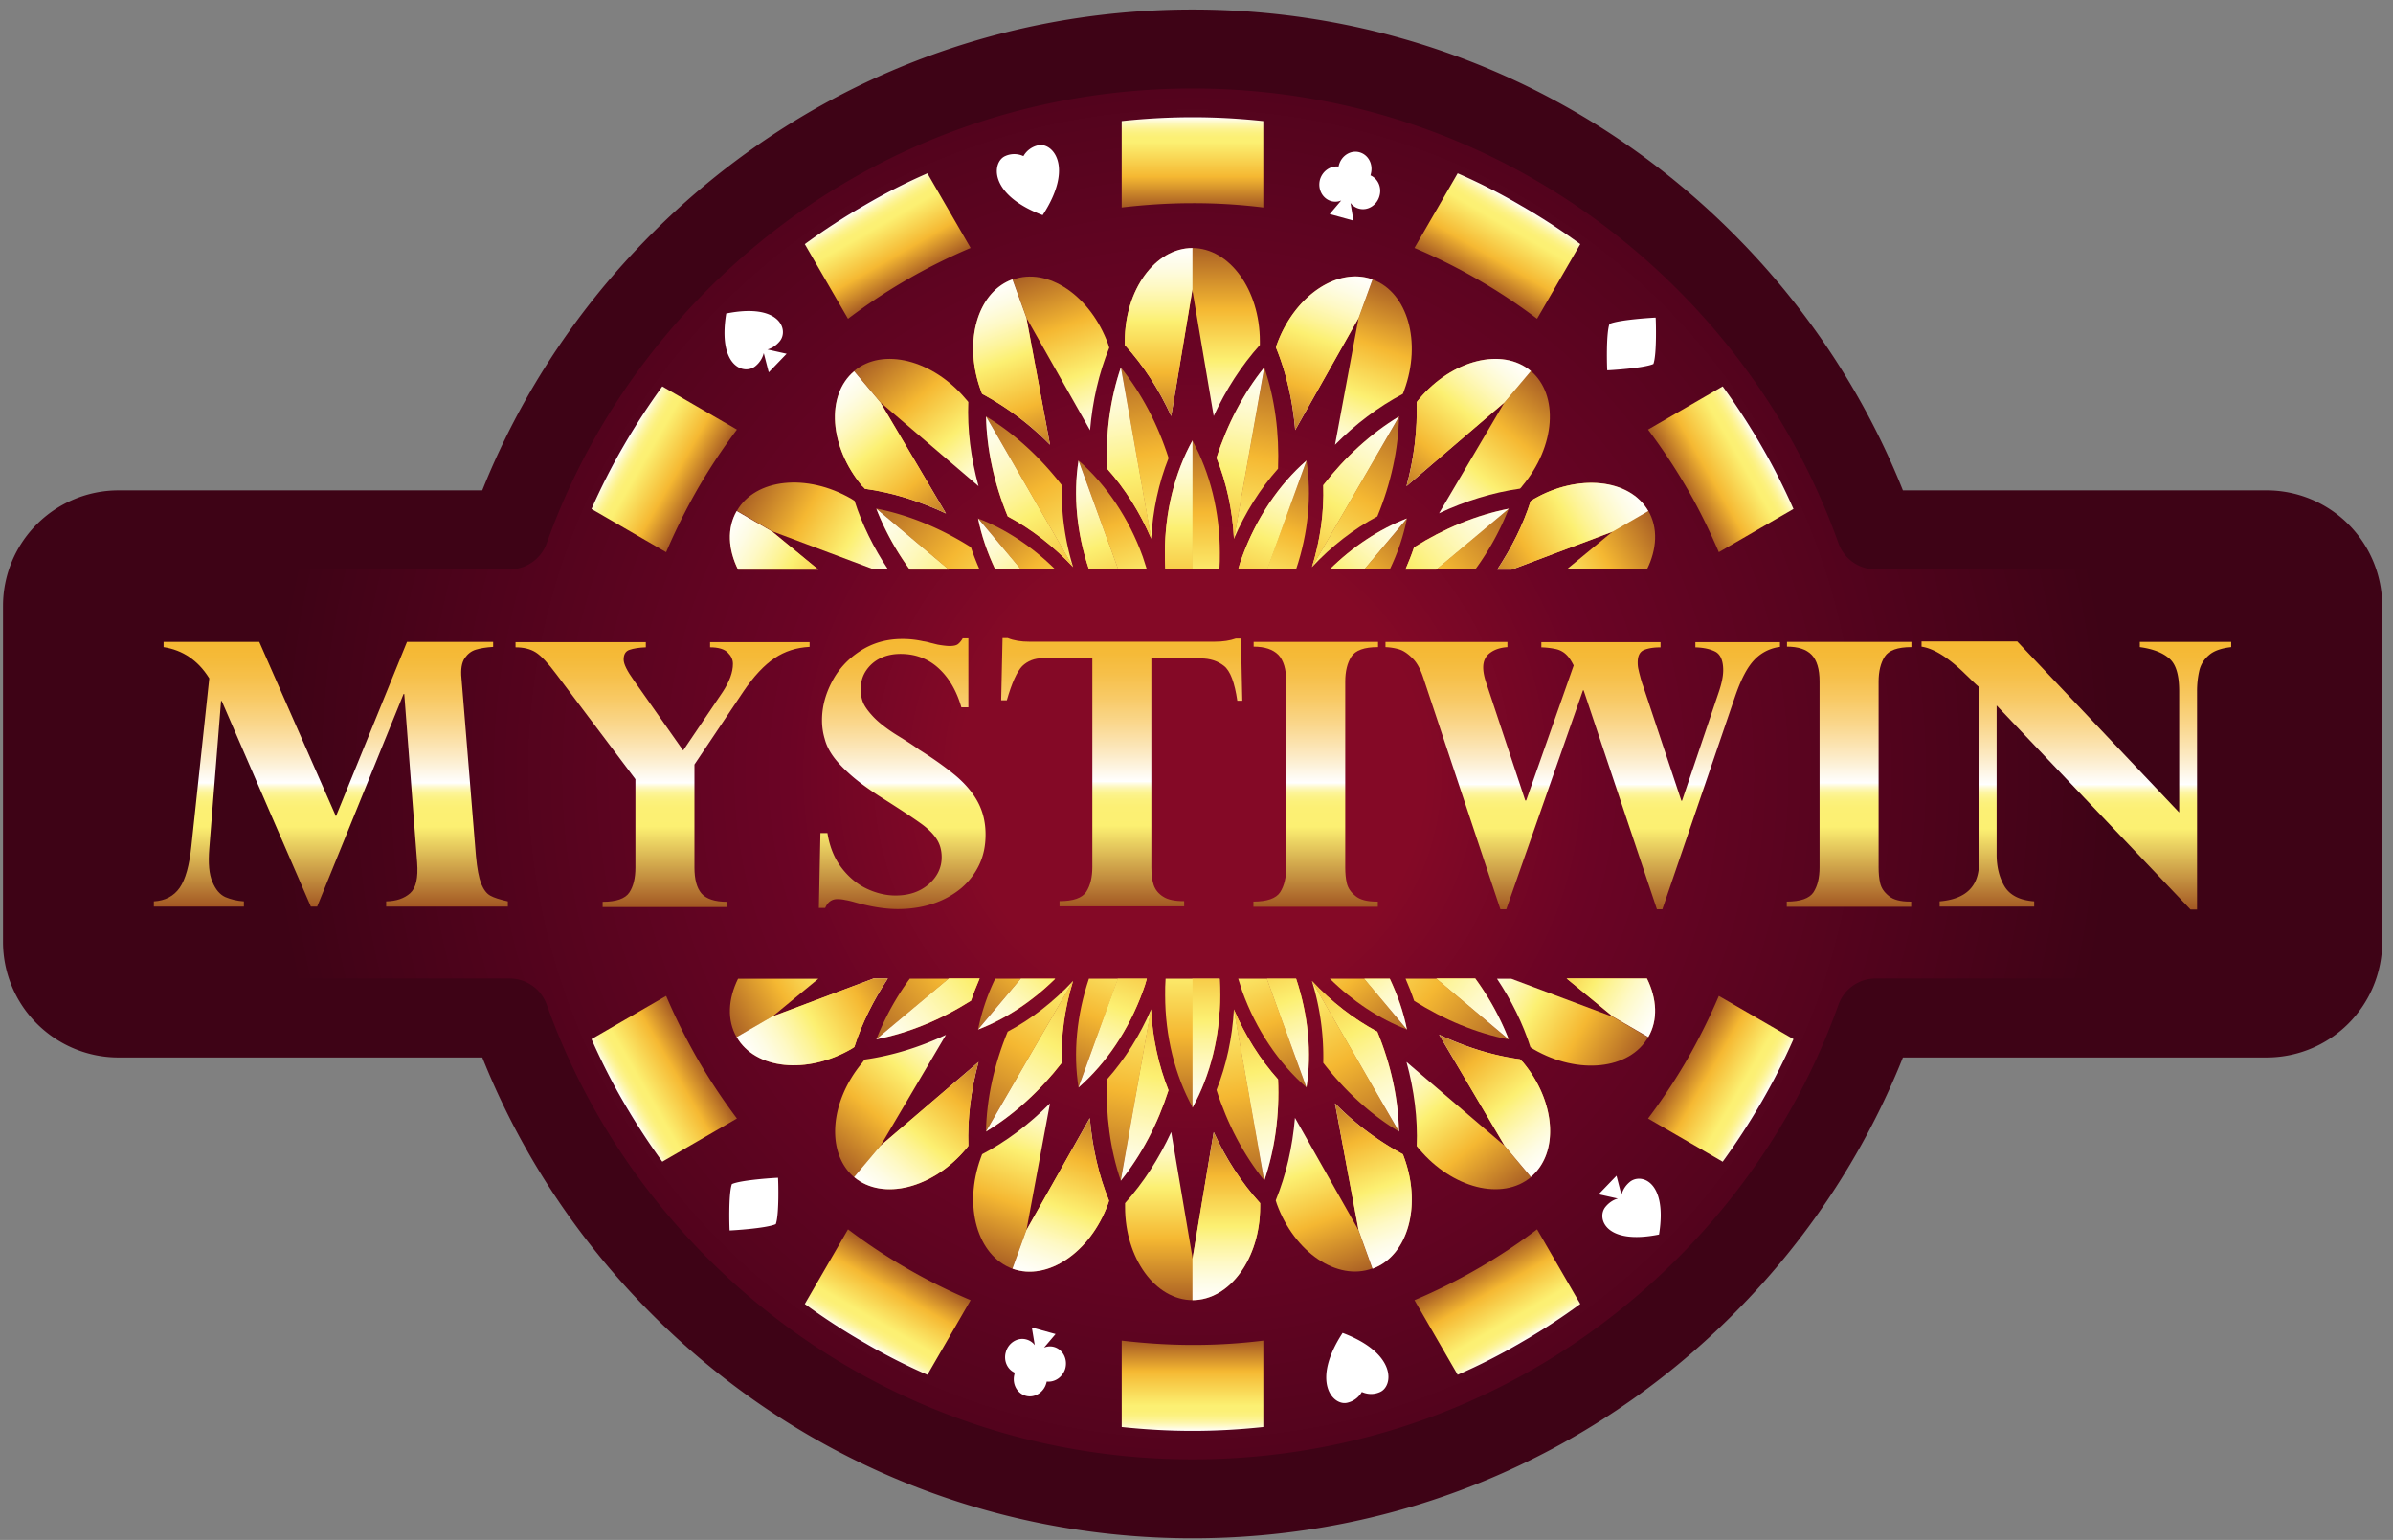 <svg xmlns="http://www.w3.org/2000/svg" fill="none" viewBox="0 0 202 130"><rect x="0" y="0" width="202" height="130" fill="#808080" stroke="none"/><path fill="url(#paint0_radial_4023_12013)" stroke="#3E0316" stroke-linejoin="round" stroke-width="6.667" d="M191.334 44.731h-33.007c-3.009-8.429-7.879-16.159-14.382-22.662C132.4 10.524 117.022 4.138 100.67 4.138c-16.348 0-31.726 6.364-43.274 17.931-6.503 6.503-11.373 14.233-14.383 22.662H10.008a6.42 6.42 0 0 0-6.42 6.42v28.368a6.42 6.42 0 0 0 6.42 6.42h33.007c3.01 8.428 7.878 16.158 14.382 22.661 11.545 11.545 26.923 17.931 43.274 17.931 16.349 0 31.729-6.365 43.277-17.933 6.502-6.503 11.371-14.232 14.38-22.66h33.007a6.42 6.42 0 0 0 6.42-6.42V51.15a6.42 6.42 0 0 0-6.42-6.419z"/><path fill="url(#paint1_linear_4023_12013)" d="M100.664 37.18c-1.508 2.73-2.33 6.052-2.33 9.49 0 .457.02.935.039 1.393h2.291V37.18z"/><path fill="url(#paint2_linear_4023_12013)" d="M91.04 38.881c-.458 2.922-.152 6.11.88 9.184h2.462l-3.341-9.184z"/><path fill="url(#paint3_linear_4023_12013)" d="M82.563 43.769c.286 1.451.783 2.883 1.451 4.296h2.158l-3.609-4.296z"/><path fill="url(#paint4_linear_4023_12013)" d="M82.563 86.922c2.33-.898 4.582-2.387 6.51-4.296h-2.901l-3.609 4.296z"/><path fill="url(#paint5_linear_4023_12013)" d="M91.041 91.81c2.349-2.044 4.258-4.907 5.423-8.115.133-.344.248-.707.343-1.07h-2.444l-3.322 9.184z"/><path fill="url(#paint6_linear_4023_12013)" d="M100.667 93.508c1.508-2.73 2.329-6.053 2.329-9.49 0-.458-.019-.935-.038-1.394h-2.291v10.884z"/><path fill="url(#paint7_linear_4023_12013)" d="M110.289 91.809c.458-2.922.152-6.11-.879-9.184h-2.463l3.342 9.184z"/><path fill="url(#paint8_linear_4023_12013)" d="M118.768 86.92c-.286-1.45-.782-2.883-1.451-4.296h-2.157l3.608 4.297z"/><path fill="url(#paint9_linear_4023_12013)" d="M117.317 48.064a18.049 18.049 0 0 0 1.451-4.296l-3.608 4.296h2.157z"/><path fill="url(#paint10_linear_4023_12013)" d="M118.769 43.768c-2.33.898-4.583 2.387-6.511 4.296h2.902l3.609-4.296z"/><path fill="url(#paint11_linear_4023_12013)" d="M110.29 38.881c-2.348 2.043-4.258 4.907-5.422 8.115a9.793 9.793 0 0 0-.344 1.07h2.444l3.322-9.185z"/><path fill="url(#paint12_linear_4023_12013)" d="M106.639 10.223v7.293a47.626 47.626 0 0 0-5.977-.362c-2.024 0-4.01.133-5.976.362v-7.293a56.15 56.15 0 0 1 5.976-.325c2.024 0 4.01.114 5.977.325z"/><path fill="url(#paint13_linear_4023_12013)" d="M78.285 14.632l3.647 6.301a48.397 48.397 0 0 0-5.366 2.673 47.945 47.945 0 0 0-4.983 3.304l-3.647-6.301a53.97 53.97 0 0 1 5.022-3.265 49.93 49.93 0 0 1 5.327-2.712z"/><path fill="url(#paint14_linear_4023_12013)" d="M55.907 32.62l6.3 3.646a50.083 50.083 0 0 0-3.303 4.983 51.958 51.958 0 0 0-2.673 5.366l-6.3-3.647c.801-1.814 1.699-3.59 2.71-5.327a58.162 58.162 0 0 1 3.266-5.022z"/><path fill="url(#paint15_linear_4023_12013)" d="M123.045 14.632l-3.647 6.301a48.333 48.333 0 0 1 5.365 2.673 47.941 47.941 0 0 1 4.984 3.304l3.647-6.301a53.949 53.949 0 0 0-5.022-3.265 49.966 49.966 0 0 0-5.327-2.712z"/><path fill="url(#paint16_linear_4023_12013)" d="M145.416 32.619l-6.301 3.647a50.047 50.047 0 0 1 3.303 4.983c1.012 1.737 1.89 3.551 2.673 5.365l6.301-3.647a53.732 53.732 0 0 0-2.711-5.327 58.311 58.311 0 0 0-3.265-5.021z"/><path fill="url(#paint17_linear_4023_12013)" d="M106.641 120.468v-7.294a47.475 47.475 0 0 1-5.977.363c-2.024 0-4.01-.134-5.976-.363v7.294c1.967.21 3.952.325 5.976.325s4.01-.115 5.977-.325z"/><path fill="url(#paint18_linear_4023_12013)" d="M78.286 116.058l3.647-6.3a48.44 48.44 0 0 1-5.366-2.674 47.917 47.917 0 0 1-4.983-3.303l-3.647 6.301a53.927 53.927 0 0 0 5.022 3.265 49.752 49.752 0 0 0 5.327 2.711z"/><path fill="url(#paint19_linear_4023_12013)" d="M55.907 98.07l6.3-3.646a50.072 50.072 0 0 1-3.303-4.984 51.958 51.958 0 0 1-2.673-5.365l-6.3 3.647c.801 1.814 1.699 3.59 2.71 5.327a58.147 58.147 0 0 0 3.266 5.021z"/><path fill="url(#paint20_linear_4023_12013)" d="M123.046 116.058l-3.647-6.3a48.375 48.375 0 0 0 5.365-2.674 47.924 47.924 0 0 0 4.984-3.303l3.647 6.301a53.907 53.907 0 0 1-5.022 3.265 49.777 49.777 0 0 1-5.327 2.711z"/><path fill="url(#paint21_linear_4023_12013)" d="M145.417 98.072l-6.301-3.647a50.047 50.047 0 0 0 3.303-4.983 51.998 51.998 0 0 0 2.673-5.366l6.301 3.647a53.732 53.732 0 0 1-2.711 5.327 58.329 58.329 0 0 1-3.265 5.022z"/><path fill="url(#paint22_linear_4023_12013)" d="M69.08 82.624h-6.778c-.84 1.7-.955 3.495-.115 4.946l2.998-1.738 3.895-3.207z"/><path fill="url(#paint23_linear_4023_12013)" d="M65.186 85.814l-2.998 1.737c1.566 2.73 5.919 3.17 9.661 1.012.096-.057.191-.114.268-.172.63-1.985 1.604-3.933 2.826-5.785H73.74l-8.554 3.208z"/><path fill="url(#paint24_linear_4023_12013)" d="M65.186 85.814l-2.998 1.737c1.566 2.73 5.919 3.17 9.661 1.012.096-.057.191-.114.268-.172.63-1.985 1.604-3.933 2.826-5.785H73.74l-8.554 3.208z"/><path fill="url(#paint25_linear_4023_12013)" d="M74.332 96.719l5.518-9.356c-2.234 1.05-4.544 1.756-6.835 2.081a1.318 1.318 0 0 0-.21.248c-2.788 3.323-3.094 7.676-.688 9.7l2.215-2.673z"/><path fill="url(#paint26_linear_4023_12013)" d="M82.6 89.652l-8.268 7.064-2.234 2.655c2.406 2.023 6.644.954 9.432-2.368.076-.076.134-.172.21-.267-.076-2.292.21-4.697.86-7.084z"/><path fill="url(#paint27_linear_4023_12013)" d="M82.6 89.652l-8.268 7.064-2.234 2.655c2.406 2.023 6.644.954 9.432-2.368.076-.076.134-.172.21-.267-.076-2.292.21-4.697.86-7.084z"/><path fill="url(#paint28_linear_4023_12013)" d="M86.647 103.837l1.985-10.692c-1.737 1.757-3.666 3.208-5.728 4.296-.038.096-.076.191-.114.306-1.49 4.086-.287 8.267 2.673 9.356l1.184-3.266z"/><path fill="url(#paint29_linear_4023_12013)" d="M86.646 103.838l-1.184 3.265c2.96 1.069 6.569-1.375 8.058-5.442.038-.095.076-.21.095-.305-.878-2.139-1.412-4.506-1.623-6.97l-5.346 9.452z"/><path fill="url(#paint30_linear_4023_12013)" d="M86.646 103.838l-1.184 3.265c2.96 1.069 6.569-1.375 8.058-5.442.038-.095.076-.21.095-.305-.878-2.139-1.412-4.506-1.623-6.97l-5.346 9.452z"/><path fill="url(#paint31_linear_4023_12013)" d="M98.866 95.57c-1.031 2.235-2.349 4.278-3.895 5.996v.325c0 4.334 2.558 7.866 5.709 7.866v-3.475l-1.814-10.711z"/><path fill="url(#paint32_linear_4023_12013)" d="M102.453 95.572l-1.794 10.711v3.475c3.15 0 5.709-3.532 5.709-7.866v-.325c-1.566-1.718-2.883-3.742-3.915-5.995z"/><path fill="url(#paint33_linear_4023_12013)" d="M102.453 95.572l-1.794 10.711v3.475c3.15 0 5.709-3.532 5.709-7.866v-.325c-1.566-1.718-2.883-3.742-3.915-5.995z"/><path fill="url(#paint34_linear_4023_12013)" d="M109.311 94.368c-.21 2.463-.745 4.811-1.623 6.969.038.095.057.21.095.305 1.49 4.086 5.098 6.53 8.058 5.442l-1.184-3.265-5.346-9.451z"/><path fill="url(#paint35_linear_4023_12013)" d="M118.419 97.441a23.921 23.921 0 0 1-5.728-4.296l1.986 10.692 1.183 3.266c2.96-1.07 4.163-5.27 2.674-9.356-.039-.115-.077-.21-.115-.306z"/><path fill="url(#paint36_linear_4023_12013)" d="M118.419 97.441a23.921 23.921 0 0 1-5.728-4.296l1.986 10.692 1.183 3.266c2.96-1.07 4.163-5.27 2.674-9.356-.039-.115-.077-.21-.115-.306z"/><path fill="url(#paint37_linear_4023_12013)" d="M118.727 89.65c.649 2.388.955 4.774.859 7.104.077.095.134.172.21.248 2.788 3.322 7.027 4.391 9.433 2.368l-2.234-2.654-8.268-7.065z"/><path fill="url(#paint38_linear_4023_12013)" d="M128.312 89.424c-2.292-.305-4.602-1.03-6.836-2.08l5.518 9.355 2.234 2.654c2.406-2.024 2.1-6.377-.687-9.7a1.266 1.266 0 0 1-.229-.229z"/><path fill="url(#paint39_linear_4023_12013)" d="M128.312 89.424c-2.292-.305-4.602-1.03-6.836-2.08l5.518 9.355 2.234 2.654c2.406-2.024 2.1-6.377-.687-9.7a1.266 1.266 0 0 1-.229-.229z"/><path fill="url(#paint40_linear_4023_12013)" d="M127.567 82.624h-1.203c1.222 1.833 2.196 3.8 2.826 5.785.095.057.191.114.267.172 3.761 2.176 8.096 1.718 9.661-1.012l-2.997-1.738-8.554-3.207z"/><path fill="url(#paint41_linear_4023_12013)" d="M136.14 85.813l2.997 1.738c.841-1.451.726-3.246-.114-4.945h-6.778l3.895 3.207z"/><path fill="url(#paint42_linear_4023_12013)" d="M136.14 85.813l2.997 1.738c.841-1.451.726-3.246-.114-4.945h-6.778l3.895 3.207z"/><path fill="url(#paint43_linear_4023_12013)" d="M102.453 35.124c1.031-2.234 2.349-4.277 3.895-5.996v-.324c0-4.335-2.558-7.867-5.709-7.867v3.475l1.814 10.712z"/><path fill="url(#paint44_linear_4023_12013)" d="M98.866 35.124l1.795-10.712v-3.475c-3.15 0-5.71 3.532-5.71 7.867v.324c1.566 1.719 2.884 3.743 3.915 5.996z"/><path fill="url(#paint45_linear_4023_12013)" d="M98.866 35.124l1.795-10.712v-3.475c-3.15 0-5.71 3.532-5.71 7.867v.324c1.566 1.719 2.884 3.743 3.915 5.996z"/><path fill="url(#paint46_linear_4023_12013)" d="M92.013 36.322c.21-2.463.744-4.811 1.622-6.969-.038-.095-.057-.21-.095-.305-1.49-4.086-5.098-6.53-8.058-5.442l1.184 3.265 5.347 9.451z"/><path fill="url(#paint47_linear_4023_12013)" d="M82.904 33.25a23.932 23.932 0 0 1 5.728 4.295l-1.986-10.692-1.184-3.265c-2.96 1.07-4.162 5.27-2.673 9.356.038.114.077.21.115.305z"/><path fill="url(#paint48_linear_4023_12013)" d="M82.904 33.25a23.932 23.932 0 0 1 5.728 4.295l-1.986-10.692-1.184-3.265c-2.96 1.07-4.162 5.27-2.673 9.356.038.114.077.21.115.305z"/><path fill="url(#paint49_linear_4023_12013)" d="M82.6 41.04c-.65-2.386-.955-4.773-.86-7.102-.076-.096-.133-.172-.21-.248-2.787-3.322-7.026-4.392-9.432-2.368l2.234 2.654 8.268 7.065z"/><path fill="url(#paint50_linear_4023_12013)" d="M73.017 41.269c2.29.305 4.601 1.03 6.835 2.08l-5.518-9.355L72.1 31.34c-2.406 2.024-2.1 6.377.688 9.7.076.057.152.133.229.229z"/><path fill="url(#paint51_linear_4023_12013)" d="M73.017 41.269c2.29.305 4.601 1.03 6.835 2.08l-5.518-9.355L72.1 31.34c-2.406 2.024-2.1 6.377.688 9.7.076.057.152.133.229.229z"/><path fill="url(#paint52_linear_4023_12013)" d="M73.758 48.067h1.203c-1.222-1.833-2.196-3.8-2.826-5.785-.095-.057-.19-.114-.267-.172-3.761-2.176-8.096-1.718-9.661 1.012l2.997 1.738 8.554 3.207z"/><path fill="url(#paint53_linear_4023_12013)" d="M65.185 44.88l-2.998-1.738c-.84 1.451-.725 3.246.115 4.945h6.778l-3.895-3.207z"/><path fill="url(#paint54_linear_4023_12013)" d="M65.185 44.88l-2.998-1.738c-.84 1.451-.725 3.246.115 4.945h6.778l-3.895-3.207z"/><path fill="url(#paint55_linear_4023_12013)" d="M132.246 48.068h6.778c.84-1.699.955-3.494.115-4.945l-2.998 1.738-3.895 3.207z"/><path fill="url(#paint56_linear_4023_12013)" d="M136.14 44.879l2.998-1.738c-1.566-2.73-5.919-3.17-9.662-1.011-.095.057-.19.114-.267.171-.63 1.986-1.604 3.934-2.826 5.786h1.203l8.554-3.208z"/><path fill="url(#paint57_linear_4023_12013)" d="M136.14 44.879l2.998-1.738c-1.566-2.73-5.919-3.17-9.662-1.011-.095.057-.19.114-.267.171-.63 1.986-1.604 3.934-2.826 5.786h1.203l8.554-3.208z"/><path fill="url(#paint58_linear_4023_12013)" d="M126.993 33.976l-5.518 9.356c2.234-1.05 4.544-1.756 6.835-2.081.077-.076.153-.153.21-.248 2.788-3.322 3.093-7.676.688-9.7l-2.215 2.673z"/><path fill="url(#paint59_linear_4023_12013)" d="M118.725 41.042l8.267-7.065 2.234-2.654c-2.406-2.024-6.644-.954-9.432 2.368-.077.076-.134.172-.21.267.076 2.291-.21 4.697-.859 7.084z"/><path fill="url(#paint60_linear_4023_12013)" d="M118.725 41.042l8.267-7.065 2.234-2.654c-2.406-2.024-6.644-.954-9.432 2.368-.077.076-.134.172-.21.267.076 2.291-.21 4.697-.859 7.084z"/><path fill="url(#paint61_linear_4023_12013)" d="M112.692 37.547c1.737-1.756 3.666-3.207 5.728-4.296.038-.095.076-.19.115-.305 1.489-4.086.286-8.268-2.674-9.356l-1.183 3.265-1.986 10.692z"/><path fill="url(#paint62_linear_4023_12013)" d="M114.677 26.854l1.184-3.265c-2.96-1.07-6.569 1.375-8.058 5.442a1.88 1.88 0 0 0-.095.305c.878 2.139 1.412 4.506 1.622 6.97l5.347-9.452z"/><path fill="url(#paint63_linear_4023_12013)" d="M114.677 26.854l1.184-3.265c-2.96-1.07-6.569 1.375-8.058 5.442a1.88 1.88 0 0 0-.095.305c.878 2.139 1.412 4.506 1.622 6.97l5.347-9.452z"/><path fill="url(#paint64_linear_4023_12013)" d="M76.795 82.622a22.612 22.612 0 0 0-2.826 5.136l6.11-5.136h-3.284z"/><path fill="url(#paint65_linear_4023_12013)" d="M73.969 87.74c2.73-.534 5.46-1.66 8-3.265.21-.63.458-1.24.726-1.871h-2.597l-6.13 5.136z"/><path fill="url(#paint66_linear_4023_12013)" d="M73.969 87.74c2.73-.534 5.46-1.66 8-3.265.21-.63.458-1.24.726-1.871h-2.597l-6.13 5.136z"/><path fill="url(#paint67_linear_4023_12013)" d="M90.58 82.814c-1.642 1.757-3.513 3.208-5.518 4.277-1.146 2.769-1.776 5.671-1.833 8.44l7.351-12.717z"/><path fill="url(#paint68_linear_4023_12013)" d="M83.229 95.53c2.368-1.431 4.563-3.436 6.396-5.804-.076-2.272.249-4.62.955-6.912L83.23 95.531z"/><path fill="url(#paint69_linear_4023_12013)" d="M83.229 95.53c2.368-1.431 4.563-3.436 6.396-5.804-.076-2.272.249-4.62.955-6.912L83.23 95.531z"/><path fill="url(#paint70_linear_4023_12013)" d="M93.444 91.123c-.115 2.997.267 5.919 1.164 8.554l2.559-14.454c-.955 2.195-2.215 4.2-3.723 5.9z"/><path fill="url(#paint71_linear_4023_12013)" d="M97.166 85.205l-2.558 14.473c1.737-2.158 3.112-4.774 4.029-7.638-.84-2.1-1.356-4.43-1.47-6.835z"/><path fill="url(#paint72_linear_4023_12013)" d="M97.166 85.205l-2.558 14.473c1.737-2.158 3.112-4.774 4.029-7.638-.84-2.1-1.356-4.43-1.47-6.835z"/><path fill="url(#paint73_linear_4023_12013)" d="M104.158 85.2c-.133 2.386-.63 4.715-1.47 6.816.916 2.864 2.291 5.48 4.029 7.637L104.158 85.2z"/><path fill="url(#paint74_linear_4023_12013)" d="M107.883 91.12c-1.508-1.68-2.788-3.704-3.723-5.9l2.558 14.455c.898-2.635 1.299-5.557 1.165-8.554z"/><path fill="url(#paint75_linear_4023_12013)" d="M107.883 91.12c-1.508-1.68-2.788-3.704-3.723-5.9l2.558 14.455c.898-2.635 1.299-5.557 1.165-8.554z"/><path fill="url(#paint76_linear_4023_12013)" d="M118.095 95.53l-7.351-12.716a21.728 21.728 0 0 1 .955 6.912c1.833 2.368 4.009 4.373 6.396 5.805z"/><path fill="url(#paint77_linear_4023_12013)" d="M116.262 87.091c-2.005-1.069-3.876-2.52-5.518-4.276l7.351 12.716c-.057-2.769-.687-5.671-1.833-8.44z"/><path fill="url(#paint78_linear_4023_12013)" d="M116.262 87.091c-2.005-1.069-3.876-2.52-5.518-4.276l7.351 12.716c-.057-2.769-.687-5.671-1.833-8.44z"/><path fill="url(#paint79_linear_4023_12013)" d="M118.647 82.622c.267.61.515 1.24.726 1.87 2.539 1.605 5.269 2.731 8 3.266l-6.11-5.136h-2.616z"/><path fill="url(#paint80_linear_4023_12013)" d="M127.354 87.74a22.595 22.595 0 0 0-2.826-5.136h-3.284l6.11 5.136z"/><path fill="url(#paint81_linear_4023_12013)" d="M127.354 87.74a22.595 22.595 0 0 0-2.826-5.136h-3.284l6.11 5.136z"/><path fill="url(#paint82_linear_4023_12013)" d="M97.176 45.487c.134-2.387.63-4.717 1.47-6.817-.916-2.864-2.29-5.48-4.028-7.637l2.558 14.454z"/><path fill="url(#paint83_linear_4023_12013)" d="M93.453 39.566c1.508 1.68 2.787 3.704 3.723 5.9l-2.558-14.454c-.898 2.635-1.299 5.556-1.165 8.554z"/><path fill="url(#paint84_linear_4023_12013)" d="M93.453 39.566c1.508 1.68 2.787 3.704 3.723 5.9l-2.558-14.454c-.898 2.635-1.299 5.556-1.165 8.554z"/><path fill="url(#paint85_linear_4023_12013)" d="M83.234 35.156l7.351 12.716a21.737 21.737 0 0 1-.954-6.912c-1.833-2.367-4.01-4.372-6.397-5.804z"/><path fill="url(#paint86_linear_4023_12013)" d="M85.067 43.595c2.005 1.07 3.876 2.52 5.518 4.277l-7.35-12.716c.057 2.768.687 5.67 1.832 8.44z"/><path fill="url(#paint87_linear_4023_12013)" d="M85.067 43.595c2.005 1.07 3.876 2.52 5.518 4.277l-7.35-12.716c.057 2.768.687 5.67 1.832 8.44z"/><path fill="url(#paint88_linear_4023_12013)" d="M82.682 48.066a22.232 22.232 0 0 1-.725-1.871c-2.54-1.604-5.27-2.73-8-3.265l6.11 5.136h2.615z"/><path fill="url(#paint89_linear_4023_12013)" d="M73.973 42.945a22.616 22.616 0 0 0 2.826 5.136h3.284l-6.11-5.136z"/><path fill="url(#paint90_linear_4023_12013)" d="M73.973 42.945a22.616 22.616 0 0 0 2.826 5.136h3.284l-6.11-5.136z"/><path fill="url(#paint91_linear_4023_12013)" d="M124.537 48.063a22.625 22.625 0 0 0 2.825-5.136l-6.11 5.136h3.285z"/><path fill="url(#paint92_linear_4023_12013)" d="M127.363 42.943c-2.731.535-5.461 1.661-8.001 3.265-.21.63-.458 1.241-.725 1.871h2.596l6.13-5.136z"/><path fill="url(#paint93_linear_4023_12013)" d="M127.363 42.943c-2.731.535-5.461 1.661-8.001 3.265-.21.63-.458 1.241-.725 1.871h2.596l6.13-5.136z"/><path fill="url(#paint94_linear_4023_12013)" d="M110.747 47.872c1.642-1.757 3.513-3.208 5.518-4.277 1.145-2.768 1.775-5.67 1.833-8.44l-7.351 12.717z"/><path fill="url(#paint95_linear_4023_12013)" d="M118.098 35.156c-2.368 1.432-4.564 3.437-6.397 5.804.077 2.272-.248 4.62-.954 6.912l7.351-12.716z"/><path fill="url(#paint96_linear_4023_12013)" d="M118.098 35.156c-2.368 1.432-4.564 3.437-6.397 5.804.077 2.272-.248 4.62-.954 6.912l7.351-12.716z"/><path fill="url(#paint97_linear_4023_12013)" d="M107.883 39.566c.115-2.998-.267-5.919-1.164-8.554l-2.559 14.473c.955-2.215 2.215-4.22 3.723-5.919z"/><path fill="url(#paint98_linear_4023_12013)" d="M104.16 45.486l2.559-14.473c-1.738 2.158-3.113 4.774-4.029 7.638.84 2.1 1.356 4.43 1.47 6.835z"/><path fill="url(#paint99_linear_4023_12013)" d="M104.16 45.486l2.559-14.473c-1.738 2.158-3.113 4.774-4.029 7.638.84 2.1 1.356 4.43 1.47 6.835z"/><path fill="url(#paint100_linear_4023_12013)" d="M84.012 82.619a18.098 18.098 0 0 0-1.451 4.296l3.609-4.296h-2.158z"/><path fill="url(#paint101_linear_4023_12013)" d="M82.561 86.915c2.33-.898 4.582-2.387 6.511-4.296H86.17l-3.609 4.296z"/><path fill="url(#paint102_linear_4023_12013)" d="M91.92 82.618c-1.032 3.074-1.338 6.262-.88 9.184l3.342-9.184H91.92z"/><path fill="url(#paint103_linear_4023_12013)" d="M91.041 91.803c2.349-2.043 4.258-4.907 5.423-8.115.133-.344.248-.707.343-1.07h-2.444l-3.322 9.185z"/><path fill="url(#paint104_linear_4023_12013)" d="M98.392 82.62c-.038.459-.038.917-.038 1.394 0 3.437.82 6.76 2.329 9.49V82.621h-2.291z"/><path fill="url(#paint105_linear_4023_12013)" d="M100.664 93.504c1.508-2.73 2.329-6.053 2.329-9.49 0-.458-.019-.935-.038-1.393h-2.291v10.883z"/><path fill="url(#paint106_linear_4023_12013)" d="M104.52 82.618c.114.363.229.706.343 1.069 1.165 3.227 3.074 6.072 5.423 8.115l-3.342-9.184h-2.424z"/><path fill="url(#paint107_linear_4023_12013)" d="M110.283 91.803c.459-2.922.153-6.11-.878-9.184h-2.463l3.341 9.184z"/><path fill="url(#paint108_linear_4023_12013)" d="M112.255 82.618c1.929 1.909 4.182 3.398 6.511 4.296l-3.608-4.296h-2.903z"/><path fill="url(#paint109_linear_4023_12013)" d="M118.765 86.914c-.286-1.451-.782-2.883-1.451-4.296h-2.157l3.608 4.296z"/><path fill="url(#paint110_linear_4023_12013)" d="M102.934 48.063c.038-.459.038-.917.038-1.394 0-3.437-.821-6.76-2.329-9.49v10.884h2.291z"/><path fill="url(#paint111_linear_4023_12013)" d="M100.663 37.178c-1.508 2.73-2.329 6.053-2.329 9.49 0 .458.02.935.038 1.394h2.291V37.178z"/><path fill="url(#paint112_linear_4023_12013)" d="M96.808 48.06c-.115-.362-.23-.706-.344-1.069-1.165-3.227-3.074-6.072-5.422-8.114l3.34 9.183h2.426z"/><path fill="url(#paint113_linear_4023_12013)" d="M91.041 38.877c-.458 2.92-.153 6.11.879 9.183h2.463l-3.342-9.184z"/><path fill="url(#paint114_linear_4023_12013)" d="M89.072 48.062c-1.928-1.91-4.181-3.399-6.511-4.296l3.609 4.296h2.902z"/><path fill="url(#paint115_linear_4023_12013)" d="M82.561 43.766c.286 1.45.783 2.883 1.451 4.296h2.158l-3.609-4.296z"/><path fill="url(#paint116_linear_4023_12013)" d="M118.763 43.766c-2.329.897-4.582 2.386-6.511 4.296h2.903l3.608-4.296z"/><path fill="url(#paint117_linear_4023_12013)" d="M109.406 48.06c1.031-3.074 1.337-6.262.878-9.184l-3.341 9.184h2.463z"/><path fill="url(#paint118_linear_4023_12013)" d="M110.286 38.877c-2.349 2.042-4.258 4.906-5.423 8.114-.133.344-.248.707-.343 1.07h2.444l3.322-9.184z"/><path fill="#fff" d="M139.758 26.813c-.153 0-3.093.171-3.895.534-.306.821-.21 3.78-.191 3.914.152 0 3.093-.171 3.895-.534.305-.821.21-3.78.191-3.915zM115.681 14.805a.356.356 0 0 0 .038-.134c.21-.802-.21-1.604-.954-1.814-.745-.21-1.528.286-1.738 1.07-.019.037-.019.095-.038.133-.688-.077-1.356.382-1.566 1.107-.21.802.21 1.604.955 1.814.286.076.573.057.84-.057l-.974 1.146 2.005.553-.248-1.49c.172.23.42.402.706.478.745.21 1.528-.286 1.738-1.069.21-.726-.134-1.47-.764-1.738zM88.014 18.163c2.693-4.124.821-6.148-.362-5.9a1.894 1.894 0 0 0-1.26.917 1.847 1.847 0 0 0-1.547 0c-1.108.496-1.432 3.245 3.17 4.983zM61.303 26.467c4.544-.916 5.289 1.394 4.525 2.33-.344.42-.745.63-1.05.706l1.623.363-1.509 1.566-.42-1.623a2.042 2.042 0 0 1-.668 1.069c-.916.821-3.246.153-2.501-4.41zM61.59 103.876c.152 0 3.093-.172 3.895-.535.305-.821.21-3.78.19-3.914-.152 0-3.092.172-3.894.535-.306.821-.21 3.78-.191 3.914zM85.668 115.886a.352.352 0 0 0-.038.133c-.21.802.21 1.604.954 1.814.745.21 1.528-.286 1.738-1.069.019-.038.019-.096.038-.134.687.077 1.356-.382 1.566-1.107.21-.802-.21-1.604-.955-1.814a1.274 1.274 0 0 0-.84.057l.974-1.145-2.005-.554.248 1.489a1.305 1.305 0 0 0-.707-.477c-.744-.21-1.527.286-1.737 1.069-.21.726.134 1.47.764 1.738zM113.334 112.525c-2.692 4.124-.821 6.148.363 5.9a1.894 1.894 0 0 0 1.26-.917c.306.134.878.306 1.547 0 1.107-.496 1.432-3.246-3.17-4.983zM140.044 104.219c-4.544.916-5.289-1.394-4.525-2.33.343-.42.744-.63 1.05-.706l-1.623-.363 1.508-1.566.42 1.623c.077-.305.248-.706.669-1.069.916-.82 3.245-.153 2.501 4.411z"/><path fill="url(#paint119_linear_4023_12013)" d="M41.628 54.174v.439c-.592.038-1.069.114-1.45.23-.383.114-.688.343-.956.725-.248.382-.343.935-.267 1.699l1.222 15.008c.096 1.05.248 1.833.44 2.33.21.495.458.84.782 1.011.306.172.802.325 1.47.477v.44H32.597v-.44c.86-.019 1.527-.248 2.024-.687.496-.44.687-1.298.592-2.578l-1.089-14.244h-.057l-7.294 17.948h-.534l-7.523-17.356h-.057l-.993 12.469c-.096 1.222-.02 2.157.267 2.806.267.65.63 1.07 1.088 1.28.459.19.974.324 1.566.362v.44h-7.6v-.44c.956-.057 1.681-.439 2.178-1.145.496-.707.82-1.89.992-3.533l1.509-14.148c-.936-1.508-2.234-2.387-3.857-2.635v-.44h8.077l6.472 14.722 5.996-14.721h7.274v-.02z"/><path fill="url(#paint120_linear_4023_12013)" d="M68.34 54.171v.44c-1.108.057-2.082.362-2.96.954-.878.592-1.757 1.528-2.635 2.826L58.62 64.54v8.688c0 .993.19 1.718.592 2.196.4.458 1.126.706 2.157.706v.44H50.87v-.44c1.145 0 1.909-.267 2.253-.783.343-.515.515-1.222.515-2.1V65.78l-6.644-8.82c-.726-.975-1.318-1.605-1.776-1.891-.458-.287-1.031-.42-1.7-.42v-.44h10.998v.44c-.572.019-1.03.095-1.374.21-.344.114-.497.4-.497.82 0 .383.287.956.86 1.757l4.162 5.92 3.341-4.946c.573-.878.86-1.661.86-2.367 0-.363-.153-.669-.44-.955-.286-.287-.782-.44-1.489-.44v-.438h8.401v-.039z"/><path fill="url(#paint121_linear_4023_12013)" d="M81.743 59.71h-.592c-.401-1.393-1.05-2.5-1.929-3.302-.878-.802-1.947-1.203-3.208-1.203-.61 0-1.183.114-1.699.362a3.02 3.02 0 0 0-1.222 1.07c-.305.458-.44.993-.44 1.584 0 .344.058.688.173 1.012.114.325.4.745.84 1.222.439.478 1.126 1.032 2.043 1.604 1.031.63 1.642 1.05 1.871 1.222 1.28.802 2.31 1.547 3.132 2.234.801.688 1.431 1.432 1.852 2.234.42.802.63 1.7.63 2.712 0 .935-.172 1.775-.535 2.539a5.959 5.959 0 0 1-1.528 1.986 7.269 7.269 0 0 1-2.367 1.298c-.917.306-1.91.458-2.979.458-1.107 0-2.386-.21-3.819-.63-.152-.038-.362-.095-.61-.133a2.985 2.985 0 0 0-.669-.077c-.477 0-.82.248-1.03.745h-.535l.133-6.32h.592c.191 1.203.611 2.196 1.241 2.998.63.801 1.356 1.374 2.158 1.737.802.363 1.585.535 2.348.535 1.127 0 2.043-.306 2.788-.936.726-.63 1.108-1.394 1.108-2.291 0-.611-.153-1.146-.459-1.585-.305-.458-.764-.897-1.394-1.336-.61-.44-1.775-1.203-3.494-2.292-.897-.592-1.66-1.145-2.291-1.699-.63-.554-1.127-1.07-1.49-1.566-.362-.496-.61-.993-.744-1.508a5.43 5.43 0 0 1-.23-1.604c0-1.088.287-2.177.841-3.227.554-1.069 1.356-1.928 2.387-2.596 1.03-.669 2.215-1.013 3.532-1.013a7.79 7.79 0 0 1 1.776.191c.152.02.363.058.61.134.249.057.459.115.63.153.44.076.784.114.994.114.343 0 .592-.057.725-.172.134-.114.268-.267.382-.477h.478v5.824z"/><path fill="url(#paint122_linear_4023_12013)" d="M86.899 54.173h15.619c.725 0 1.317-.095 1.794-.267h.44l.114 5.25h-.42c-.229-1.546-.592-2.52-1.127-2.94-.534-.42-1.183-.63-1.947-.63H97.19V73.21c0 .592.058 1.088.191 1.489.134.4.401.745.802.993.401.267.993.382 1.776.382v.439h-10.52v-.44c1.164 0 1.909-.267 2.252-.782.344-.535.516-1.222.516-2.1V55.567h-4.182c-.706 0-1.279.23-1.737.668-.44.459-.878 1.413-1.298 2.883h-.478l.115-5.25h.439c.516.21 1.107.305 1.833.305z"/><path fill="url(#paint123_linear_4023_12013)" d="M105.823 54.593v-.401h10.502v.439c-1.165 0-1.91.267-2.253.802-.344.535-.516 1.241-.516 2.1v15.695c0 .497.038.936.134 1.337.095.4.324.745.725 1.07.382.324.993.477 1.776.477h.115v.439h-10.502v-.44c1.146 0 1.91-.267 2.253-.782.344-.535.516-1.222.516-2.1V57.513c0-1.03-.229-1.776-.668-2.234-.459-.458-1.146-.687-2.082-.687z"/><path fill="url(#paint124_linear_4023_12013)" d="M150.253 54.174v.439a3.558 3.558 0 0 0-2.158 1.088c-.592.611-1.108 1.604-1.585 2.96l-6.186 18.1h-.458l-6.187-18.482h-.057l-6.473 18.483h-.496l-6.492-19.495c-.248-.764-.554-1.337-.936-1.7-.382-.381-.744-.63-1.107-.744a4.65 4.65 0 0 0-1.165-.19v-.44h10.292v.44c-.573.037-1.07.19-1.451.476-.401.287-.592.707-.592 1.241 0 .344.076.764.248 1.28l3.303 9.948h.076l4.01-11.4c-.21-.42-.42-.725-.649-.935a1.806 1.806 0 0 0-.821-.44 6.671 6.671 0 0 0-1.26-.152v-.439h10.062v.44c-.592 0-1.05.075-1.413.228-.344.153-.515.497-.515 1.05 0 .21.019.42.076.63.038.21.115.459.191.764.095.306.134.459.153.478l3.265 9.795h.057l3.112-9.203c.248-.745.363-1.337.363-1.814 0-.802-.229-1.337-.668-1.566-.459-.23-1.012-.344-1.681-.363v-.439h7.142v-.038z"/><path fill="url(#paint125_linear_4023_12013)" d="M150.845 54.593v-.401h10.502v.439c-1.165 0-1.91.267-2.253.802-.344.535-.516 1.241-.516 2.1v15.695c0 .497.038.936.134 1.337.095.4.324.745.725 1.07.382.324.993.477 1.776.477h.115v.439h-10.502v-.44c1.146 0 1.91-.267 2.253-.782.344-.535.516-1.222.516-2.1V57.513c0-1.03-.229-1.776-.669-2.234-.439-.458-1.145-.687-2.081-.687z"/><path fill="url(#paint126_linear_4023_12013)" d="M170.299 54.173l13.652 14.416V58.354c0-1.355-.267-2.272-.821-2.75-.554-.495-1.375-.82-2.501-.973v-.439h7.713v.44c-.859.095-1.489.324-1.89.687-.42.362-.687.801-.802 1.298a7.7 7.7 0 0 0-.191 1.737V76.78h-.553l-16.364-17.223V72.14c0 1.05.229 1.948.669 2.692.458.745 1.279 1.165 2.501 1.26v.44h-7.981v-.44c2.234-.19 3.341-1.279 3.322-3.303V57.992c-.057-.038-.134-.115-.248-.21-.096-.096-.249-.23-.459-.44-.21-.21-.401-.381-.572-.553-1.356-1.299-2.54-2.043-3.571-2.196v-.44h8.096v.02z"/><defs><radialGradient id="paint0_radial_4023_12013" cx="0" cy="0" r="1" gradientTransform="translate(100.67 65.344) scale(77.903)" gradientUnits="userSpaceOnUse"><stop offset=".251" stop-color="#840926"/><stop offset=".441" stop-color="#6B0425"/><stop offset="1" stop-color="#3E0316"/></radialGradient><linearGradient id="paint1_linear_4023_12013" x1="99.502" x2="99.502" y1="35.995" y2="57.36" gradientUnits="userSpaceOnUse"><stop stop-color="#A35823"/><stop offset=".341" stop-color="#F5B832"/><stop offset=".598" stop-color="#FCF072"/><stop offset=".679" stop-color="#FDF49A"/><stop offset=".78" stop-color="#FEF9C6"/><stop offset=".871" stop-color="#FEFCE5"/><stop offset=".947" stop-color="#FFFEF8"/><stop offset="1" stop-color="#fff"/></linearGradient><linearGradient id="paint2_linear_4023_12013" x1="89.538" x2="96.845" y1="38.165" y2="58.242" gradientUnits="userSpaceOnUse"><stop stop-color="#A35823"/><stop offset=".341" stop-color="#F5B832"/><stop offset=".598" stop-color="#FCF072"/><stop offset=".679" stop-color="#FDF49A"/><stop offset=".78" stop-color="#FEF9C6"/><stop offset=".871" stop-color="#FEFCE5"/><stop offset=".947" stop-color="#FFFEF8"/><stop offset="1" stop-color="#fff"/></linearGradient><linearGradient id="paint3_linear_4023_12013" x1="81.162" x2="94.895" y1="43.391" y2="59.757" gradientUnits="userSpaceOnUse"><stop stop-color="#A35823"/><stop offset=".341" stop-color="#F5B832"/><stop offset=".598" stop-color="#FCF072"/><stop offset=".679" stop-color="#FDF49A"/><stop offset=".78" stop-color="#FEF9C6"/><stop offset=".871" stop-color="#FEFCE5"/><stop offset=".947" stop-color="#FFFEF8"/><stop offset="1" stop-color="#fff"/></linearGradient><linearGradient id="paint4_linear_4023_12013" x1="82.657" x2="96.391" y1="88.545" y2="72.179" gradientUnits="userSpaceOnUse"><stop stop-color="#A35823"/><stop offset=".341" stop-color="#F5B832"/><stop offset=".598" stop-color="#FCF072"/><stop offset=".679" stop-color="#FDF49A"/><stop offset=".78" stop-color="#FEF9C6"/><stop offset=".871" stop-color="#FEFCE5"/><stop offset=".947" stop-color="#FFFEF8"/><stop offset="1" stop-color="#fff"/></linearGradient><linearGradient id="paint5_linear_4023_12013" x1="91.716" x2="99.023" y1="93.323" y2="73.245" gradientUnits="userSpaceOnUse"><stop stop-color="#A35823"/><stop offset=".341" stop-color="#F5B832"/><stop offset=".598" stop-color="#FCF072"/><stop offset=".679" stop-color="#FDF49A"/><stop offset=".78" stop-color="#FEF9C6"/><stop offset=".871" stop-color="#FEFCE5"/><stop offset=".947" stop-color="#FFFEF8"/><stop offset="1" stop-color="#fff"/></linearGradient><linearGradient id="paint6_linear_4023_12013" x1="101.828" x2="101.828" y1="94.693" y2="73.327" gradientUnits="userSpaceOnUse"><stop stop-color="#A35823"/><stop offset=".341" stop-color="#F5B832"/><stop offset=".598" stop-color="#FCF072"/><stop offset=".679" stop-color="#FDF49A"/><stop offset=".78" stop-color="#FEF9C6"/><stop offset=".871" stop-color="#FEFCE5"/><stop offset=".947" stop-color="#FFFEF8"/><stop offset="1" stop-color="#fff"/></linearGradient><linearGradient id="paint7_linear_4023_12013" x1="111.791" x2="104.484" y1="92.525" y2="72.448" gradientUnits="userSpaceOnUse"><stop stop-color="#A35823"/><stop offset=".341" stop-color="#F5B832"/><stop offset=".598" stop-color="#FCF072"/><stop offset=".679" stop-color="#FDF49A"/><stop offset=".78" stop-color="#FEF9C6"/><stop offset=".871" stop-color="#FEFCE5"/><stop offset=".947" stop-color="#FFFEF8"/><stop offset="1" stop-color="#fff"/></linearGradient><linearGradient id="paint8_linear_4023_12013" x1="120.17" x2="106.436" y1="87.299" y2="70.933" gradientUnits="userSpaceOnUse"><stop stop-color="#A35823"/><stop offset=".341" stop-color="#F5B832"/><stop offset=".598" stop-color="#FCF072"/><stop offset=".679" stop-color="#FDF49A"/><stop offset=".78" stop-color="#FEF9C6"/><stop offset=".871" stop-color="#FEFCE5"/><stop offset=".947" stop-color="#FFFEF8"/><stop offset="1" stop-color="#fff"/></linearGradient><linearGradient id="paint9_linear_4023_12013" x1="120.161" x2="106.427" y1="43.392" y2="59.758" gradientUnits="userSpaceOnUse"><stop stop-color="#A35823"/><stop offset=".341" stop-color="#F5B832"/><stop offset=".598" stop-color="#FCF072"/><stop offset=".679" stop-color="#FDF49A"/><stop offset=".78" stop-color="#FEF9C6"/><stop offset=".871" stop-color="#FEFCE5"/><stop offset=".947" stop-color="#FFFEF8"/><stop offset="1" stop-color="#fff"/></linearGradient><linearGradient id="paint10_linear_4023_12013" x1="118.675" x2="104.941" y1="42.145" y2="58.511" gradientUnits="userSpaceOnUse"><stop stop-color="#A35823"/><stop offset=".341" stop-color="#F5B832"/><stop offset=".598" stop-color="#FCF072"/><stop offset=".679" stop-color="#FDF49A"/><stop offset=".78" stop-color="#FEF9C6"/><stop offset=".871" stop-color="#FEFCE5"/><stop offset=".947" stop-color="#FFFEF8"/><stop offset="1" stop-color="#fff"/></linearGradient><linearGradient id="paint11_linear_4023_12013" x1="109.615" x2="102.308" y1="37.368" y2="57.446" gradientUnits="userSpaceOnUse"><stop stop-color="#A35823"/><stop offset=".341" stop-color="#F5B832"/><stop offset=".598" stop-color="#FCF072"/><stop offset=".679" stop-color="#FDF49A"/><stop offset=".78" stop-color="#FEF9C6"/><stop offset=".871" stop-color="#FEFCE5"/><stop offset=".947" stop-color="#FFFEF8"/><stop offset="1" stop-color="#fff"/></linearGradient><linearGradient id="paint12_linear_4023_12013" x1="100.662" x2="100.662" y1="17.514" y2="9.907" gradientUnits="userSpaceOnUse"><stop stop-color="#A35823"/><stop offset=".341" stop-color="#F5B832"/><stop offset=".721" stop-color="#FCF072"/><stop offset=".778" stop-color="#FCF075"/><stop offset=".824" stop-color="#FCF17F"/><stop offset=".867" stop-color="#FDF390"/><stop offset=".908" stop-color="#FDF6A9"/><stop offset=".947" stop-color="#FEF9C8"/><stop offset=".985" stop-color="#FFFDED"/><stop offset="1" stop-color="#fff"/></linearGradient><linearGradient id="paint13_linear_4023_12013" x1="76.744" x2="72.941" y1="23.92" y2="17.333" gradientUnits="userSpaceOnUse"><stop stop-color="#A35823"/><stop offset=".341" stop-color="#F5B832"/><stop offset=".721" stop-color="#FCF072"/><stop offset=".778" stop-color="#FCF075"/><stop offset=".824" stop-color="#FCF17F"/><stop offset=".867" stop-color="#FDF390"/><stop offset=".908" stop-color="#FDF6A9"/><stop offset=".947" stop-color="#FEF9C8"/><stop offset=".985" stop-color="#FFFDED"/><stop offset="1" stop-color="#fff"/></linearGradient><linearGradient id="paint14_linear_4023_12013" x1="59.237" x2="52.65" y1="41.432" y2="37.629" gradientUnits="userSpaceOnUse"><stop stop-color="#A35823"/><stop offset=".341" stop-color="#F5B832"/><stop offset=".721" stop-color="#FCF072"/><stop offset=".778" stop-color="#FCF075"/><stop offset=".824" stop-color="#FCF17F"/><stop offset=".867" stop-color="#FDF390"/><stop offset=".908" stop-color="#FDF6A9"/><stop offset=".947" stop-color="#FEF9C8"/><stop offset=".985" stop-color="#FFFDED"/><stop offset="1" stop-color="#fff"/></linearGradient><linearGradient id="paint15_linear_4023_12013" x1="124.585" x2="128.389" y1="23.92" y2="17.333" gradientUnits="userSpaceOnUse"><stop stop-color="#A35823"/><stop offset=".341" stop-color="#F5B832"/><stop offset=".721" stop-color="#FCF072"/><stop offset=".778" stop-color="#FCF075"/><stop offset=".824" stop-color="#FCF17F"/><stop offset=".867" stop-color="#FDF390"/><stop offset=".908" stop-color="#FDF6A9"/><stop offset=".947" stop-color="#FEF9C8"/><stop offset=".985" stop-color="#FFFDED"/><stop offset="1" stop-color="#fff"/></linearGradient><linearGradient id="paint16_linear_4023_12013" x1="142.085" x2="148.672" y1="41.432" y2="37.628" gradientUnits="userSpaceOnUse"><stop stop-color="#A35823"/><stop offset=".341" stop-color="#F5B832"/><stop offset=".721" stop-color="#FCF072"/><stop offset=".778" stop-color="#FCF075"/><stop offset=".824" stop-color="#FCF17F"/><stop offset=".867" stop-color="#FDF390"/><stop offset=".908" stop-color="#FDF6A9"/><stop offset=".947" stop-color="#FEF9C8"/><stop offset=".985" stop-color="#FFFDED"/><stop offset="1" stop-color="#fff"/></linearGradient><linearGradient id="paint17_linear_4023_12013" x1="100.664" x2="100.664" y1="113.177" y2="120.783" gradientUnits="userSpaceOnUse"><stop stop-color="#A35823"/><stop offset=".341" stop-color="#F5B832"/><stop offset=".721" stop-color="#FCF072"/><stop offset=".778" stop-color="#FCF075"/><stop offset=".824" stop-color="#FCF17F"/><stop offset=".867" stop-color="#FDF390"/><stop offset=".908" stop-color="#FDF6A9"/><stop offset=".947" stop-color="#FEF9C8"/><stop offset=".985" stop-color="#FFFDED"/><stop offset="1" stop-color="#fff"/></linearGradient><linearGradient id="paint18_linear_4023_12013" x1="76.745" x2="72.942" y1="106.771" y2="113.358" gradientUnits="userSpaceOnUse"><stop stop-color="#A35823"/><stop offset=".341" stop-color="#F5B832"/><stop offset=".721" stop-color="#FCF072"/><stop offset=".778" stop-color="#FCF075"/><stop offset=".824" stop-color="#FCF17F"/><stop offset=".867" stop-color="#FDF390"/><stop offset=".908" stop-color="#FDF6A9"/><stop offset=".947" stop-color="#FEF9C8"/><stop offset=".985" stop-color="#FFFDED"/><stop offset="1" stop-color="#fff"/></linearGradient><linearGradient id="paint19_linear_4023_12013" x1="59.237" x2="52.65" y1="89.257" y2="93.061" gradientUnits="userSpaceOnUse"><stop stop-color="#A35823"/><stop offset=".341" stop-color="#F5B832"/><stop offset=".721" stop-color="#FCF072"/><stop offset=".778" stop-color="#FCF075"/><stop offset=".824" stop-color="#FCF17F"/><stop offset=".867" stop-color="#FDF390"/><stop offset=".908" stop-color="#FDF6A9"/><stop offset=".947" stop-color="#FEF9C8"/><stop offset=".985" stop-color="#FFFDED"/><stop offset="1" stop-color="#fff"/></linearGradient><linearGradient id="paint20_linear_4023_12013" x1="124.586" x2="128.39" y1="106.771" y2="113.358" gradientUnits="userSpaceOnUse"><stop stop-color="#A35823"/><stop offset=".341" stop-color="#F5B832"/><stop offset=".721" stop-color="#FCF072"/><stop offset=".778" stop-color="#FCF075"/><stop offset=".824" stop-color="#FCF17F"/><stop offset=".867" stop-color="#FDF390"/><stop offset=".908" stop-color="#FDF6A9"/><stop offset=".947" stop-color="#FEF9C8"/><stop offset=".985" stop-color="#FFFDED"/><stop offset="1" stop-color="#fff"/></linearGradient><linearGradient id="paint21_linear_4023_12013" x1="142.086" x2="148.673" y1="89.259" y2="93.062" gradientUnits="userSpaceOnUse"><stop stop-color="#A35823"/><stop offset=".341" stop-color="#F5B832"/><stop offset=".721" stop-color="#FCF072"/><stop offset=".778" stop-color="#FCF075"/><stop offset=".824" stop-color="#FCF17F"/><stop offset=".867" stop-color="#FDF390"/><stop offset=".908" stop-color="#FDF6A9"/><stop offset=".947" stop-color="#FEF9C8"/><stop offset=".985" stop-color="#FFFDED"/><stop offset="1" stop-color="#fff"/></linearGradient><linearGradient id="paint22_linear_4023_12013" x1="60.662" x2="75.242" y1="86.006" y2="77.588" gradientUnits="userSpaceOnUse"><stop stop-color="#A35823"/><stop offset=".341" stop-color="#F5B832"/><stop offset=".598" stop-color="#FCF072"/><stop offset=".679" stop-color="#FDF49A"/><stop offset=".78" stop-color="#FEF9C6"/><stop offset=".871" stop-color="#FEFCE5"/><stop offset=".947" stop-color="#FFFEF8"/><stop offset="1" stop-color="#fff"/></linearGradient><linearGradient id="paint23_linear_4023_12013" x1="63.144" x2="77.724" y1="90.303" y2="81.885" gradientUnits="userSpaceOnUse"><stop stop-color="#A35823"/><stop offset=".341" stop-color="#F5B832"/><stop offset=".598" stop-color="#FCF072"/><stop offset=".679" stop-color="#FDF49A"/><stop offset=".78" stop-color="#FEF9C6"/><stop offset=".871" stop-color="#FEFCE5"/><stop offset=".947" stop-color="#FFFEF8"/><stop offset="1" stop-color="#fff"/></linearGradient><linearGradient id="paint24_linear_4023_12013" x1="77.724" x2="63.144" y1="81.885" y2="90.303" gradientUnits="userSpaceOnUse"><stop stop-color="#A35823"/><stop offset=".341" stop-color="#F5B832"/><stop offset=".598" stop-color="#FCF072"/><stop offset=".679" stop-color="#FDF49A"/><stop offset=".78" stop-color="#FEF9C6"/><stop offset=".871" stop-color="#FEFCE5"/><stop offset=".947" stop-color="#FFFEF8"/><stop offset="1" stop-color="#fff"/></linearGradient><linearGradient id="paint25_linear_4023_12013" x1="69.576" x2="80.399" y1="97.962" y2="85.066" gradientUnits="userSpaceOnUse"><stop stop-color="#A35823"/><stop offset=".341" stop-color="#F5B832"/><stop offset=".598" stop-color="#FCF072"/><stop offset=".679" stop-color="#FDF49A"/><stop offset=".78" stop-color="#FEF9C6"/><stop offset=".871" stop-color="#FEFCE5"/><stop offset=".947" stop-color="#FFFEF8"/><stop offset="1" stop-color="#fff"/></linearGradient><linearGradient id="paint26_linear_4023_12013" x1="73.947" x2="84.77" y1="101.628" y2="88.732" gradientUnits="userSpaceOnUse"><stop stop-color="#A35823"/><stop offset=".341" stop-color="#F5B832"/><stop offset=".598" stop-color="#FCF072"/><stop offset=".679" stop-color="#FDF49A"/><stop offset=".78" stop-color="#FEF9C6"/><stop offset=".871" stop-color="#FEFCE5"/><stop offset=".947" stop-color="#FFFEF8"/><stop offset="1" stop-color="#fff"/></linearGradient><linearGradient id="paint27_linear_4023_12013" x1="84.77" x2="73.947" y1="88.732" y2="101.628" gradientUnits="userSpaceOnUse"><stop stop-color="#A35823"/><stop offset=".341" stop-color="#F5B832"/><stop offset=".598" stop-color="#FCF072"/><stop offset=".679" stop-color="#FDF49A"/><stop offset=".78" stop-color="#FEF9C6"/><stop offset=".871" stop-color="#FEFCE5"/><stop offset=".947" stop-color="#FFFEF8"/><stop offset="1" stop-color="#fff"/></linearGradient><linearGradient id="paint28_linear_4023_12013" x1="82.598" x2="88.356" y1="106.626" y2="90.806" gradientUnits="userSpaceOnUse"><stop stop-color="#A35823"/><stop offset=".341" stop-color="#F5B832"/><stop offset=".598" stop-color="#FCF072"/><stop offset=".679" stop-color="#FDF49A"/><stop offset=".78" stop-color="#FEF9C6"/><stop offset=".871" stop-color="#FEFCE5"/><stop offset=".947" stop-color="#FFFEF8"/><stop offset="1" stop-color="#fff"/></linearGradient><linearGradient id="paint29_linear_4023_12013" x1="87.961" x2="93.719" y1="108.579" y2="92.758" gradientUnits="userSpaceOnUse"><stop stop-color="#A35823"/><stop offset=".341" stop-color="#F5B832"/><stop offset=".598" stop-color="#FCF072"/><stop offset=".679" stop-color="#FDF49A"/><stop offset=".78" stop-color="#FEF9C6"/><stop offset=".871" stop-color="#FEFCE5"/><stop offset=".947" stop-color="#FFFEF8"/><stop offset="1" stop-color="#fff"/></linearGradient><linearGradient id="paint30_linear_4023_12013" x1="93.719" x2="87.961" y1="92.758" y2="108.579" gradientUnits="userSpaceOnUse"><stop stop-color="#A35823"/><stop offset=".341" stop-color="#F5B832"/><stop offset=".598" stop-color="#FCF072"/><stop offset=".679" stop-color="#FDF49A"/><stop offset=".78" stop-color="#FEF9C6"/><stop offset=".871" stop-color="#FEFCE5"/><stop offset=".947" stop-color="#FFFEF8"/><stop offset="1" stop-color="#fff"/></linearGradient><linearGradient id="paint31_linear_4023_12013" x1="97.807" x2="97.807" y1="110.314" y2="93.478" gradientUnits="userSpaceOnUse"><stop stop-color="#A35823"/><stop offset=".341" stop-color="#F5B832"/><stop offset=".598" stop-color="#FCF072"/><stop offset=".679" stop-color="#FDF49A"/><stop offset=".78" stop-color="#FEF9C6"/><stop offset=".871" stop-color="#FEFCE5"/><stop offset=".947" stop-color="#FFFEF8"/><stop offset="1" stop-color="#fff"/></linearGradient><linearGradient id="paint32_linear_4023_12013" x1="103.512" x2="103.512" y1="110.315" y2="93.479" gradientUnits="userSpaceOnUse"><stop stop-color="#A35823"/><stop offset=".341" stop-color="#F5B832"/><stop offset=".598" stop-color="#FCF072"/><stop offset=".679" stop-color="#FDF49A"/><stop offset=".78" stop-color="#FEF9C6"/><stop offset=".871" stop-color="#FEFCE5"/><stop offset=".947" stop-color="#FFFEF8"/><stop offset="1" stop-color="#fff"/></linearGradient><linearGradient id="paint33_linear_4023_12013" x1="103.512" x2="103.512" y1="93.479" y2="110.315" gradientUnits="userSpaceOnUse"><stop stop-color="#A35823"/><stop offset=".341" stop-color="#F5B832"/><stop offset=".598" stop-color="#FCF072"/><stop offset=".679" stop-color="#FDF49A"/><stop offset=".78" stop-color="#FEF9C6"/><stop offset=".871" stop-color="#FEFCE5"/><stop offset=".947" stop-color="#FFFEF8"/><stop offset="1" stop-color="#fff"/></linearGradient><linearGradient id="paint34_linear_4023_12013" x1="113.36" x2="107.602" y1="108.575" y2="92.754" gradientUnits="userSpaceOnUse"><stop stop-color="#A35823"/><stop offset=".341" stop-color="#F5B832"/><stop offset=".598" stop-color="#FCF072"/><stop offset=".679" stop-color="#FDF49A"/><stop offset=".78" stop-color="#FEF9C6"/><stop offset=".871" stop-color="#FEFCE5"/><stop offset=".947" stop-color="#FFFEF8"/><stop offset="1" stop-color="#fff"/></linearGradient><linearGradient id="paint35_linear_4023_12013" x1="118.724" x2="112.966" y1="106.623" y2="90.802" gradientUnits="userSpaceOnUse"><stop stop-color="#A35823"/><stop offset=".341" stop-color="#F5B832"/><stop offset=".598" stop-color="#FCF072"/><stop offset=".679" stop-color="#FDF49A"/><stop offset=".78" stop-color="#FEF9C6"/><stop offset=".871" stop-color="#FEFCE5"/><stop offset=".947" stop-color="#FFFEF8"/><stop offset="1" stop-color="#fff"/></linearGradient><linearGradient id="paint36_linear_4023_12013" x1="112.966" x2="118.724" y1="90.802" y2="106.623" gradientUnits="userSpaceOnUse"><stop stop-color="#A35823"/><stop offset=".341" stop-color="#F5B832"/><stop offset=".598" stop-color="#FCF072"/><stop offset=".679" stop-color="#FDF49A"/><stop offset=".78" stop-color="#FEF9C6"/><stop offset=".871" stop-color="#FEFCE5"/><stop offset=".947" stop-color="#FFFEF8"/><stop offset="1" stop-color="#fff"/></linearGradient><linearGradient id="paint37_linear_4023_12013" x1="127.387" x2="116.565" y1="101.63" y2="88.733" gradientUnits="userSpaceOnUse"><stop stop-color="#A35823"/><stop offset=".341" stop-color="#F5B832"/><stop offset=".598" stop-color="#FCF072"/><stop offset=".679" stop-color="#FDF49A"/><stop offset=".78" stop-color="#FEF9C6"/><stop offset=".871" stop-color="#FEFCE5"/><stop offset=".947" stop-color="#FFFEF8"/><stop offset="1" stop-color="#fff"/></linearGradient><linearGradient id="paint38_linear_4023_12013" x1="131.758" x2="120.936" y1="97.964" y2="85.068" gradientUnits="userSpaceOnUse"><stop stop-color="#A35823"/><stop offset=".341" stop-color="#F5B832"/><stop offset=".598" stop-color="#FCF072"/><stop offset=".679" stop-color="#FDF49A"/><stop offset=".78" stop-color="#FEF9C6"/><stop offset=".871" stop-color="#FEFCE5"/><stop offset=".947" stop-color="#FFFEF8"/><stop offset="1" stop-color="#fff"/></linearGradient><linearGradient id="paint39_linear_4023_12013" x1="120.936" x2="131.758" y1="85.068" y2="97.964" gradientUnits="userSpaceOnUse"><stop stop-color="#A35823"/><stop offset=".341" stop-color="#F5B832"/><stop offset=".598" stop-color="#FCF072"/><stop offset=".679" stop-color="#FDF49A"/><stop offset=".78" stop-color="#FEF9C6"/><stop offset=".871" stop-color="#FEFCE5"/><stop offset=".947" stop-color="#FFFEF8"/><stop offset="1" stop-color="#fff"/></linearGradient><linearGradient id="paint40_linear_4023_12013" x1="138.182" x2="123.602" y1="90.296" y2="81.879" gradientUnits="userSpaceOnUse"><stop stop-color="#A35823"/><stop offset=".341" stop-color="#F5B832"/><stop offset=".598" stop-color="#FCF072"/><stop offset=".679" stop-color="#FDF49A"/><stop offset=".78" stop-color="#FEF9C6"/><stop offset=".871" stop-color="#FEFCE5"/><stop offset=".947" stop-color="#FFFEF8"/><stop offset="1" stop-color="#fff"/></linearGradient><linearGradient id="paint41_linear_4023_12013" x1="140.662" x2="126.082" y1="86.001" y2="77.583" gradientUnits="userSpaceOnUse"><stop stop-color="#A35823"/><stop offset=".341" stop-color="#F5B832"/><stop offset=".598" stop-color="#FCF072"/><stop offset=".679" stop-color="#FDF49A"/><stop offset=".78" stop-color="#FEF9C6"/><stop offset=".871" stop-color="#FEFCE5"/><stop offset=".947" stop-color="#FFFEF8"/><stop offset="1" stop-color="#fff"/></linearGradient><linearGradient id="paint42_linear_4023_12013" x1="126.082" x2="140.662" y1="77.583" y2="86.001" gradientUnits="userSpaceOnUse"><stop stop-color="#A35823"/><stop offset=".341" stop-color="#F5B832"/><stop offset=".598" stop-color="#FCF072"/><stop offset=".679" stop-color="#FDF49A"/><stop offset=".78" stop-color="#FEF9C6"/><stop offset=".871" stop-color="#FEFCE5"/><stop offset=".947" stop-color="#FFFEF8"/><stop offset="1" stop-color="#fff"/></linearGradient><linearGradient id="paint43_linear_4023_12013" x1="103.512" x2="103.512" y1="20.381" y2="37.217" gradientUnits="userSpaceOnUse"><stop stop-color="#A35823"/><stop offset=".341" stop-color="#F5B832"/><stop offset=".598" stop-color="#FCF072"/><stop offset=".679" stop-color="#FDF49A"/><stop offset=".78" stop-color="#FEF9C6"/><stop offset=".871" stop-color="#FEFCE5"/><stop offset=".947" stop-color="#FFFEF8"/><stop offset="1" stop-color="#fff"/></linearGradient><linearGradient id="paint44_linear_4023_12013" x1="97.807" x2="97.807" y1="20.381" y2="37.217" gradientUnits="userSpaceOnUse"><stop stop-color="#A35823"/><stop offset=".341" stop-color="#F5B832"/><stop offset=".598" stop-color="#FCF072"/><stop offset=".679" stop-color="#FDF49A"/><stop offset=".78" stop-color="#FEF9C6"/><stop offset=".871" stop-color="#FEFCE5"/><stop offset=".947" stop-color="#FFFEF8"/><stop offset="1" stop-color="#fff"/></linearGradient><linearGradient id="paint45_linear_4023_12013" x1="97.807" x2="97.807" y1="37.217" y2="20.381" gradientUnits="userSpaceOnUse"><stop stop-color="#A35823"/><stop offset=".341" stop-color="#F5B832"/><stop offset=".598" stop-color="#FCF072"/><stop offset=".679" stop-color="#FDF49A"/><stop offset=".78" stop-color="#FEF9C6"/><stop offset=".871" stop-color="#FEFCE5"/><stop offset=".947" stop-color="#FFFEF8"/><stop offset="1" stop-color="#fff"/></linearGradient><linearGradient id="paint46_linear_4023_12013" x1="87.963" x2="93.721" y1="22.115" y2="37.936" gradientUnits="userSpaceOnUse"><stop stop-color="#A35823"/><stop offset=".341" stop-color="#F5B832"/><stop offset=".598" stop-color="#FCF072"/><stop offset=".679" stop-color="#FDF49A"/><stop offset=".78" stop-color="#FEF9C6"/><stop offset=".871" stop-color="#FEFCE5"/><stop offset=".947" stop-color="#FFFEF8"/><stop offset="1" stop-color="#fff"/></linearGradient><linearGradient id="paint47_linear_4023_12013" x1="82.599" x2="88.357" y1="24.068" y2="39.889" gradientUnits="userSpaceOnUse"><stop stop-color="#A35823"/><stop offset=".341" stop-color="#F5B832"/><stop offset=".598" stop-color="#FCF072"/><stop offset=".679" stop-color="#FDF49A"/><stop offset=".78" stop-color="#FEF9C6"/><stop offset=".871" stop-color="#FEFCE5"/><stop offset=".947" stop-color="#FFFEF8"/><stop offset="1" stop-color="#fff"/></linearGradient><linearGradient id="paint48_linear_4023_12013" x1="88.357" x2="82.599" y1="39.889" y2="24.068" gradientUnits="userSpaceOnUse"><stop stop-color="#A35823"/><stop offset=".341" stop-color="#F5B832"/><stop offset=".598" stop-color="#FCF072"/><stop offset=".679" stop-color="#FDF49A"/><stop offset=".78" stop-color="#FEF9C6"/><stop offset=".871" stop-color="#FEFCE5"/><stop offset=".947" stop-color="#FFFEF8"/><stop offset="1" stop-color="#fff"/></linearGradient><linearGradient id="paint49_linear_4023_12013" x1="73.939" x2="84.762" y1="29.062" y2="41.958" gradientUnits="userSpaceOnUse"><stop stop-color="#A35823"/><stop offset=".341" stop-color="#F5B832"/><stop offset=".598" stop-color="#FCF072"/><stop offset=".679" stop-color="#FDF49A"/><stop offset=".78" stop-color="#FEF9C6"/><stop offset=".871" stop-color="#FEFCE5"/><stop offset=".947" stop-color="#FFFEF8"/><stop offset="1" stop-color="#fff"/></linearGradient><linearGradient id="paint50_linear_4023_12013" x1="69.57" x2="80.392" y1="32.729" y2="45.625" gradientUnits="userSpaceOnUse"><stop stop-color="#A35823"/><stop offset=".341" stop-color="#F5B832"/><stop offset=".598" stop-color="#FCF072"/><stop offset=".679" stop-color="#FDF49A"/><stop offset=".78" stop-color="#FEF9C6"/><stop offset=".871" stop-color="#FEFCE5"/><stop offset=".947" stop-color="#FFFEF8"/><stop offset="1" stop-color="#fff"/></linearGradient><linearGradient id="paint51_linear_4023_12013" x1="80.392" x2="69.57" y1="45.625" y2="32.729" gradientUnits="userSpaceOnUse"><stop stop-color="#A35823"/><stop offset=".341" stop-color="#F5B832"/><stop offset=".598" stop-color="#FCF072"/><stop offset=".679" stop-color="#FDF49A"/><stop offset=".78" stop-color="#FEF9C6"/><stop offset=".871" stop-color="#FEFCE5"/><stop offset=".947" stop-color="#FFFEF8"/><stop offset="1" stop-color="#fff"/></linearGradient><linearGradient id="paint52_linear_4023_12013" x1="63.143" x2="77.723" y1="40.394" y2="48.812" gradientUnits="userSpaceOnUse"><stop stop-color="#A35823"/><stop offset=".341" stop-color="#F5B832"/><stop offset=".598" stop-color="#FCF072"/><stop offset=".679" stop-color="#FDF49A"/><stop offset=".78" stop-color="#FEF9C6"/><stop offset=".871" stop-color="#FEFCE5"/><stop offset=".947" stop-color="#FFFEF8"/><stop offset="1" stop-color="#fff"/></linearGradient><linearGradient id="paint53_linear_4023_12013" x1="60.662" x2="75.242" y1="44.692" y2="53.11" gradientUnits="userSpaceOnUse"><stop stop-color="#A35823"/><stop offset=".341" stop-color="#F5B832"/><stop offset=".598" stop-color="#FCF072"/><stop offset=".679" stop-color="#FDF49A"/><stop offset=".78" stop-color="#FEF9C6"/><stop offset=".871" stop-color="#FEFCE5"/><stop offset=".947" stop-color="#FFFEF8"/><stop offset="1" stop-color="#fff"/></linearGradient><linearGradient id="paint54_linear_4023_12013" x1="75.242" x2="60.662" y1="53.11" y2="44.692" gradientUnits="userSpaceOnUse"><stop stop-color="#A35823"/><stop offset=".341" stop-color="#F5B832"/><stop offset=".598" stop-color="#FCF072"/><stop offset=".679" stop-color="#FDF49A"/><stop offset=".78" stop-color="#FEF9C6"/><stop offset=".871" stop-color="#FEFCE5"/><stop offset=".947" stop-color="#FFFEF8"/><stop offset="1" stop-color="#fff"/></linearGradient><linearGradient id="paint55_linear_4023_12013" x1="140.664" x2="126.084" y1="44.687" y2="53.105" gradientUnits="userSpaceOnUse"><stop stop-color="#A35823"/><stop offset=".341" stop-color="#F5B832"/><stop offset=".598" stop-color="#FCF072"/><stop offset=".679" stop-color="#FDF49A"/><stop offset=".78" stop-color="#FEF9C6"/><stop offset=".871" stop-color="#FEFCE5"/><stop offset=".947" stop-color="#FFFEF8"/><stop offset="1" stop-color="#fff"/></linearGradient><linearGradient id="paint56_linear_4023_12013" x1="138.182" x2="123.602" y1="40.39" y2="48.808" gradientUnits="userSpaceOnUse"><stop stop-color="#A35823"/><stop offset=".341" stop-color="#F5B832"/><stop offset=".598" stop-color="#FCF072"/><stop offset=".679" stop-color="#FDF49A"/><stop offset=".78" stop-color="#FEF9C6"/><stop offset=".871" stop-color="#FEFCE5"/><stop offset=".947" stop-color="#FFFEF8"/><stop offset="1" stop-color="#fff"/></linearGradient><linearGradient id="paint57_linear_4023_12013" x1="123.602" x2="138.182" y1="48.808" y2="40.39" gradientUnits="userSpaceOnUse"><stop stop-color="#A35823"/><stop offset=".341" stop-color="#F5B832"/><stop offset=".598" stop-color="#FCF072"/><stop offset=".679" stop-color="#FDF49A"/><stop offset=".78" stop-color="#FEF9C6"/><stop offset=".871" stop-color="#FEFCE5"/><stop offset=".947" stop-color="#FFFEF8"/><stop offset="1" stop-color="#fff"/></linearGradient><linearGradient id="paint58_linear_4023_12013" x1="131.748" x2="120.926" y1="32.733" y2="45.629" gradientUnits="userSpaceOnUse"><stop stop-color="#A35823"/><stop offset=".341" stop-color="#F5B832"/><stop offset=".598" stop-color="#FCF072"/><stop offset=".679" stop-color="#FDF49A"/><stop offset=".78" stop-color="#FEF9C6"/><stop offset=".871" stop-color="#FEFCE5"/><stop offset=".947" stop-color="#FFFEF8"/><stop offset="1" stop-color="#fff"/></linearGradient><linearGradient id="paint59_linear_4023_12013" x1="127.376" x2="116.554" y1="29.065" y2="41.962" gradientUnits="userSpaceOnUse"><stop stop-color="#A35823"/><stop offset=".341" stop-color="#F5B832"/><stop offset=".598" stop-color="#FCF072"/><stop offset=".679" stop-color="#FDF49A"/><stop offset=".78" stop-color="#FEF9C6"/><stop offset=".871" stop-color="#FEFCE5"/><stop offset=".947" stop-color="#FFFEF8"/><stop offset="1" stop-color="#fff"/></linearGradient><linearGradient id="paint60_linear_4023_12013" x1="116.554" x2="127.376" y1="41.962" y2="29.065" gradientUnits="userSpaceOnUse"><stop stop-color="#A35823"/><stop offset=".341" stop-color="#F5B832"/><stop offset=".598" stop-color="#FCF072"/><stop offset=".679" stop-color="#FDF49A"/><stop offset=".78" stop-color="#FEF9C6"/><stop offset=".871" stop-color="#FEFCE5"/><stop offset=".947" stop-color="#FFFEF8"/><stop offset="1" stop-color="#fff"/></linearGradient><linearGradient id="paint61_linear_4023_12013" x1="118.726" x2="112.968" y1="24.066" y2="39.887" gradientUnits="userSpaceOnUse"><stop stop-color="#A35823"/><stop offset=".341" stop-color="#F5B832"/><stop offset=".598" stop-color="#FCF072"/><stop offset=".679" stop-color="#FDF49A"/><stop offset=".78" stop-color="#FEF9C6"/><stop offset=".871" stop-color="#FEFCE5"/><stop offset=".947" stop-color="#FFFEF8"/><stop offset="1" stop-color="#fff"/></linearGradient><linearGradient id="paint62_linear_4023_12013" x1="113.362" x2="107.604" y1="22.113" y2="37.934" gradientUnits="userSpaceOnUse"><stop stop-color="#A35823"/><stop offset=".341" stop-color="#F5B832"/><stop offset=".598" stop-color="#FCF072"/><stop offset=".679" stop-color="#FDF49A"/><stop offset=".78" stop-color="#FEF9C6"/><stop offset=".871" stop-color="#FEFCE5"/><stop offset=".947" stop-color="#FFFEF8"/><stop offset="1" stop-color="#fff"/></linearGradient><linearGradient id="paint63_linear_4023_12013" x1="107.604" x2="113.362" y1="37.934" y2="22.113" gradientUnits="userSpaceOnUse"><stop stop-color="#A35823"/><stop offset=".341" stop-color="#F5B832"/><stop offset=".598" stop-color="#FCF072"/><stop offset=".679" stop-color="#FDF49A"/><stop offset=".78" stop-color="#FEF9C6"/><stop offset=".871" stop-color="#FEFCE5"/><stop offset=".947" stop-color="#FFFEF8"/><stop offset="1" stop-color="#fff"/></linearGradient><linearGradient id="paint64_linear_4023_12013" x1="72.147" x2="92.408" y1="87.89" y2="70.888" gradientUnits="userSpaceOnUse"><stop stop-color="#A35823"/><stop offset=".341" stop-color="#F5B832"/><stop offset=".598" stop-color="#FCF072"/><stop offset=".679" stop-color="#FDF49A"/><stop offset=".78" stop-color="#FEF9C6"/><stop offset=".871" stop-color="#FEFCE5"/><stop offset=".947" stop-color="#FFFEF8"/><stop offset="1" stop-color="#fff"/></linearGradient><linearGradient id="paint65_linear_4023_12013" x1="73.674" x2="93.934" y1="89.71" y2="72.709" gradientUnits="userSpaceOnUse"><stop stop-color="#A35823"/><stop offset=".341" stop-color="#F5B832"/><stop offset=".598" stop-color="#FCF072"/><stop offset=".679" stop-color="#FDF49A"/><stop offset=".78" stop-color="#FEF9C6"/><stop offset=".871" stop-color="#FEFCE5"/><stop offset=".947" stop-color="#FFFEF8"/><stop offset="1" stop-color="#fff"/></linearGradient><linearGradient id="paint66_linear_4023_12013" x1="93.934" x2="73.674" y1="72.709" y2="89.71" gradientUnits="userSpaceOnUse"><stop stop-color="#A35823"/><stop offset=".341" stop-color="#F5B832"/><stop offset=".598" stop-color="#FCF072"/><stop offset=".679" stop-color="#FDF49A"/><stop offset=".78" stop-color="#FEF9C6"/><stop offset=".871" stop-color="#FEFCE5"/><stop offset=".947" stop-color="#FFFEF8"/><stop offset="1" stop-color="#fff"/></linearGradient><linearGradient id="paint67_linear_4023_12013" x1="81.356" x2="94.581" y1="96.15" y2="73.245" gradientUnits="userSpaceOnUse"><stop stop-color="#A35823"/><stop offset=".341" stop-color="#F5B832"/><stop offset=".598" stop-color="#FCF072"/><stop offset=".679" stop-color="#FDF49A"/><stop offset=".78" stop-color="#FEF9C6"/><stop offset=".871" stop-color="#FEFCE5"/><stop offset=".947" stop-color="#FFFEF8"/><stop offset="1" stop-color="#fff"/></linearGradient><linearGradient id="paint68_linear_4023_12013" x1="83.64" x2="96.865" y1="97.469" y2="74.563" gradientUnits="userSpaceOnUse"><stop stop-color="#A35823"/><stop offset=".341" stop-color="#F5B832"/><stop offset=".598" stop-color="#FCF072"/><stop offset=".679" stop-color="#FDF49A"/><stop offset=".78" stop-color="#FEF9C6"/><stop offset=".871" stop-color="#FEFCE5"/><stop offset=".947" stop-color="#FFFEF8"/><stop offset="1" stop-color="#fff"/></linearGradient><linearGradient id="paint69_linear_4023_12013" x1="96.865" x2="83.64" y1="74.563" y2="97.469" gradientUnits="userSpaceOnUse"><stop stop-color="#A35823"/><stop offset=".341" stop-color="#F5B832"/><stop offset=".598" stop-color="#FCF072"/><stop offset=".679" stop-color="#FDF49A"/><stop offset=".78" stop-color="#FEF9C6"/><stop offset=".871" stop-color="#FEFCE5"/><stop offset=".947" stop-color="#FFFEF8"/><stop offset="1" stop-color="#fff"/></linearGradient><linearGradient id="paint70_linear_4023_12013" x1="93.052" x2="97.643" y1="100.902" y2="74.855" gradientUnits="userSpaceOnUse"><stop stop-color="#A35823"/><stop offset=".341" stop-color="#F5B832"/><stop offset=".598" stop-color="#FCF072"/><stop offset=".679" stop-color="#FDF49A"/><stop offset=".78" stop-color="#FEF9C6"/><stop offset=".871" stop-color="#FEFCE5"/><stop offset=".947" stop-color="#FFFEF8"/><stop offset="1" stop-color="#fff"/></linearGradient><linearGradient id="paint71_linear_4023_12013" x1="95.648" x2="100.24" y1="101.361" y2="75.313" gradientUnits="userSpaceOnUse"><stop stop-color="#A35823"/><stop offset=".341" stop-color="#F5B832"/><stop offset=".598" stop-color="#FCF072"/><stop offset=".679" stop-color="#FDF49A"/><stop offset=".78" stop-color="#FEF9C6"/><stop offset=".871" stop-color="#FEFCE5"/><stop offset=".947" stop-color="#FFFEF8"/><stop offset="1" stop-color="#fff"/></linearGradient><linearGradient id="paint72_linear_4023_12013" x1="100.24" x2="95.648" y1="75.313" y2="101.361" gradientUnits="userSpaceOnUse"><stop stop-color="#A35823"/><stop offset=".341" stop-color="#F5B832"/><stop offset=".598" stop-color="#FCF072"/><stop offset=".679" stop-color="#FDF49A"/><stop offset=".78" stop-color="#FEF9C6"/><stop offset=".871" stop-color="#FEFCE5"/><stop offset=".947" stop-color="#FFFEF8"/><stop offset="1" stop-color="#fff"/></linearGradient><linearGradient id="paint73_linear_4023_12013" x1="105.678" x2="101.086" y1="101.346" y2="75.299" gradientUnits="userSpaceOnUse"><stop stop-color="#A35823"/><stop offset=".341" stop-color="#F5B832"/><stop offset=".598" stop-color="#FCF072"/><stop offset=".679" stop-color="#FDF49A"/><stop offset=".78" stop-color="#FEF9C6"/><stop offset=".871" stop-color="#FEFCE5"/><stop offset=".947" stop-color="#FFFEF8"/><stop offset="1" stop-color="#fff"/></linearGradient><linearGradient id="paint74_linear_4023_12013" x1="108.276" x2="103.685" y1="100.891" y2="74.844" gradientUnits="userSpaceOnUse"><stop stop-color="#A35823"/><stop offset=".341" stop-color="#F5B832"/><stop offset=".598" stop-color="#FCF072"/><stop offset=".679" stop-color="#FDF49A"/><stop offset=".78" stop-color="#FEF9C6"/><stop offset=".871" stop-color="#FEFCE5"/><stop offset=".947" stop-color="#FFFEF8"/><stop offset="1" stop-color="#fff"/></linearGradient><linearGradient id="paint75_linear_4023_12013" x1="103.685" x2="108.276" y1="74.844" y2="100.891" gradientUnits="userSpaceOnUse"><stop stop-color="#A35823"/><stop offset=".341" stop-color="#F5B832"/><stop offset=".598" stop-color="#FCF072"/><stop offset=".679" stop-color="#FDF49A"/><stop offset=".78" stop-color="#FEF9C6"/><stop offset=".871" stop-color="#FEFCE5"/><stop offset=".947" stop-color="#FFFEF8"/><stop offset="1" stop-color="#fff"/></linearGradient><linearGradient id="paint76_linear_4023_12013" x1="117.689" x2="104.464" y1="97.469" y2="74.563" gradientUnits="userSpaceOnUse"><stop stop-color="#A35823"/><stop offset=".341" stop-color="#F5B832"/><stop offset=".598" stop-color="#FCF072"/><stop offset=".679" stop-color="#FDF49A"/><stop offset=".78" stop-color="#FEF9C6"/><stop offset=".871" stop-color="#FEFCE5"/><stop offset=".947" stop-color="#FFFEF8"/><stop offset="1" stop-color="#fff"/></linearGradient><linearGradient id="paint77_linear_4023_12013" x1="119.973" x2="106.748" y1="96.15" y2="73.245" gradientUnits="userSpaceOnUse"><stop stop-color="#A35823"/><stop offset=".341" stop-color="#F5B832"/><stop offset=".598" stop-color="#FCF072"/><stop offset=".679" stop-color="#FDF49A"/><stop offset=".78" stop-color="#FEF9C6"/><stop offset=".871" stop-color="#FEFCE5"/><stop offset=".947" stop-color="#FFFEF8"/><stop offset="1" stop-color="#fff"/></linearGradient><linearGradient id="paint78_linear_4023_12013" x1="106.748" x2="119.973" y1="73.245" y2="96.15" gradientUnits="userSpaceOnUse"><stop stop-color="#A35823"/><stop offset=".341" stop-color="#F5B832"/><stop offset=".598" stop-color="#FCF072"/><stop offset=".679" stop-color="#FDF49A"/><stop offset=".78" stop-color="#FEF9C6"/><stop offset=".871" stop-color="#FEFCE5"/><stop offset=".947" stop-color="#FFFEF8"/><stop offset="1" stop-color="#fff"/></linearGradient><linearGradient id="paint79_linear_4023_12013" x1="127.646" x2="107.386" y1="89.7" y2="72.699" gradientUnits="userSpaceOnUse"><stop stop-color="#A35823"/><stop offset=".341" stop-color="#F5B832"/><stop offset=".598" stop-color="#FCF072"/><stop offset=".679" stop-color="#FDF49A"/><stop offset=".78" stop-color="#FEF9C6"/><stop offset=".871" stop-color="#FEFCE5"/><stop offset=".947" stop-color="#FFFEF8"/><stop offset="1" stop-color="#fff"/></linearGradient><linearGradient id="paint80_linear_4023_12013" x1="129.173" x2="108.913" y1="87.883" y2="70.881" gradientUnits="userSpaceOnUse"><stop stop-color="#A35823"/><stop offset=".341" stop-color="#F5B832"/><stop offset=".598" stop-color="#FCF072"/><stop offset=".679" stop-color="#FDF49A"/><stop offset=".78" stop-color="#FEF9C6"/><stop offset=".871" stop-color="#FEFCE5"/><stop offset=".947" stop-color="#FFFEF8"/><stop offset="1" stop-color="#fff"/></linearGradient><linearGradient id="paint81_linear_4023_12013" x1="108.913" x2="129.173" y1="70.881" y2="87.883" gradientUnits="userSpaceOnUse"><stop stop-color="#A35823"/><stop offset=".341" stop-color="#F5B832"/><stop offset=".598" stop-color="#FCF072"/><stop offset=".679" stop-color="#FDF49A"/><stop offset=".78" stop-color="#FEF9C6"/><stop offset=".871" stop-color="#FEFCE5"/><stop offset=".947" stop-color="#FFFEF8"/><stop offset="1" stop-color="#fff"/></linearGradient><linearGradient id="paint82_linear_4023_12013" x1="95.656" x2="100.248" y1="29.339" y2="55.387" gradientUnits="userSpaceOnUse"><stop stop-color="#A35823"/><stop offset=".341" stop-color="#F5B832"/><stop offset=".598" stop-color="#FCF072"/><stop offset=".679" stop-color="#FDF49A"/><stop offset=".78" stop-color="#FEF9C6"/><stop offset=".871" stop-color="#FEFCE5"/><stop offset=".947" stop-color="#FFFEF8"/><stop offset="1" stop-color="#fff"/></linearGradient><linearGradient id="paint83_linear_4023_12013" x1="93.059" x2="97.651" y1="29.796" y2="55.843" gradientUnits="userSpaceOnUse"><stop stop-color="#A35823"/><stop offset=".341" stop-color="#F5B832"/><stop offset=".598" stop-color="#FCF072"/><stop offset=".679" stop-color="#FDF49A"/><stop offset=".78" stop-color="#FEF9C6"/><stop offset=".871" stop-color="#FEFCE5"/><stop offset=".947" stop-color="#FFFEF8"/><stop offset="1" stop-color="#fff"/></linearGradient><linearGradient id="paint84_linear_4023_12013" x1="97.651" x2="93.059" y1="55.843" y2="29.796" gradientUnits="userSpaceOnUse"><stop stop-color="#A35823"/><stop offset=".341" stop-color="#F5B832"/><stop offset=".598" stop-color="#FCF072"/><stop offset=".679" stop-color="#FDF49A"/><stop offset=".78" stop-color="#FEF9C6"/><stop offset=".871" stop-color="#FEFCE5"/><stop offset=".947" stop-color="#FFFEF8"/><stop offset="1" stop-color="#fff"/></linearGradient><linearGradient id="paint85_linear_4023_12013" x1="83.64" x2="96.865" y1="33.218" y2="56.123" gradientUnits="userSpaceOnUse"><stop stop-color="#A35823"/><stop offset=".341" stop-color="#F5B832"/><stop offset=".598" stop-color="#FCF072"/><stop offset=".679" stop-color="#FDF49A"/><stop offset=".78" stop-color="#FEF9C6"/><stop offset=".871" stop-color="#FEFCE5"/><stop offset=".947" stop-color="#FFFEF8"/><stop offset="1" stop-color="#fff"/></linearGradient><linearGradient id="paint86_linear_4023_12013" x1="81.357" x2="94.582" y1="34.536" y2="57.442" gradientUnits="userSpaceOnUse"><stop stop-color="#A35823"/><stop offset=".341" stop-color="#F5B832"/><stop offset=".598" stop-color="#FCF072"/><stop offset=".679" stop-color="#FDF49A"/><stop offset=".78" stop-color="#FEF9C6"/><stop offset=".871" stop-color="#FEFCE5"/><stop offset=".947" stop-color="#FFFEF8"/><stop offset="1" stop-color="#fff"/></linearGradient><linearGradient id="paint87_linear_4023_12013" x1="94.582" x2="81.357" y1="57.442" y2="34.536" gradientUnits="userSpaceOnUse"><stop stop-color="#A35823"/><stop offset=".341" stop-color="#F5B832"/><stop offset=".598" stop-color="#FCF072"/><stop offset=".679" stop-color="#FDF49A"/><stop offset=".78" stop-color="#FEF9C6"/><stop offset=".871" stop-color="#FEFCE5"/><stop offset=".947" stop-color="#FFFEF8"/><stop offset="1" stop-color="#fff"/></linearGradient><linearGradient id="paint88_linear_4023_12013" x1="73.683" x2="93.943" y1="40.987" y2="57.989" gradientUnits="userSpaceOnUse"><stop stop-color="#A35823"/><stop offset=".341" stop-color="#F5B832"/><stop offset=".598" stop-color="#FCF072"/><stop offset=".679" stop-color="#FDF49A"/><stop offset=".78" stop-color="#FEF9C6"/><stop offset=".871" stop-color="#FEFCE5"/><stop offset=".947" stop-color="#FFFEF8"/><stop offset="1" stop-color="#fff"/></linearGradient><linearGradient id="paint89_linear_4023_12013" x1="72.154" x2="92.415" y1="42.802" y2="59.804" gradientUnits="userSpaceOnUse"><stop stop-color="#A35823"/><stop offset=".341" stop-color="#F5B832"/><stop offset=".598" stop-color="#FCF072"/><stop offset=".679" stop-color="#FDF49A"/><stop offset=".78" stop-color="#FEF9C6"/><stop offset=".871" stop-color="#FEFCE5"/><stop offset=".947" stop-color="#FFFEF8"/><stop offset="1" stop-color="#fff"/></linearGradient><linearGradient id="paint90_linear_4023_12013" x1="92.414" x2="72.154" y1="59.804" y2="42.802" gradientUnits="userSpaceOnUse"><stop stop-color="#A35823"/><stop offset=".341" stop-color="#F5B832"/><stop offset=".598" stop-color="#FCF072"/><stop offset=".679" stop-color="#FDF49A"/><stop offset=".78" stop-color="#FEF9C6"/><stop offset=".871" stop-color="#FEFCE5"/><stop offset=".947" stop-color="#FFFEF8"/><stop offset="1" stop-color="#fff"/></linearGradient><linearGradient id="paint91_linear_4023_12013" x1="129.184" x2="108.923" y1="42.795" y2="59.797" gradientUnits="userSpaceOnUse"><stop stop-color="#A35823"/><stop offset=".341" stop-color="#F5B832"/><stop offset=".598" stop-color="#FCF072"/><stop offset=".679" stop-color="#FDF49A"/><stop offset=".78" stop-color="#FEF9C6"/><stop offset=".871" stop-color="#FEFCE5"/><stop offset=".947" stop-color="#FFFEF8"/><stop offset="1" stop-color="#fff"/></linearGradient><linearGradient id="paint92_linear_4023_12013" x1="127.658" x2="107.397" y1="40.973" y2="57.974" gradientUnits="userSpaceOnUse"><stop stop-color="#A35823"/><stop offset=".341" stop-color="#F5B832"/><stop offset=".598" stop-color="#FCF072"/><stop offset=".679" stop-color="#FDF49A"/><stop offset=".78" stop-color="#FEF9C6"/><stop offset=".871" stop-color="#FEFCE5"/><stop offset=".947" stop-color="#FFFEF8"/><stop offset="1" stop-color="#fff"/></linearGradient><linearGradient id="paint93_linear_4023_12013" x1="107.397" x2="127.658" y1="57.974" y2="40.973" gradientUnits="userSpaceOnUse"><stop stop-color="#A35823"/><stop offset=".341" stop-color="#F5B832"/><stop offset=".598" stop-color="#FCF072"/><stop offset=".679" stop-color="#FDF49A"/><stop offset=".78" stop-color="#FEF9C6"/><stop offset=".871" stop-color="#FEFCE5"/><stop offset=".947" stop-color="#FFFEF8"/><stop offset="1" stop-color="#fff"/></linearGradient><linearGradient id="paint94_linear_4023_12013" x1="119.97" x2="106.746" y1="34.536" y2="57.442" gradientUnits="userSpaceOnUse"><stop stop-color="#A35823"/><stop offset=".341" stop-color="#F5B832"/><stop offset=".598" stop-color="#FCF072"/><stop offset=".679" stop-color="#FDF49A"/><stop offset=".78" stop-color="#FEF9C6"/><stop offset=".871" stop-color="#FEFCE5"/><stop offset=".947" stop-color="#FFFEF8"/><stop offset="1" stop-color="#fff"/></linearGradient><linearGradient id="paint95_linear_4023_12013" x1="117.687" x2="104.462" y1="33.218" y2="56.123" gradientUnits="userSpaceOnUse"><stop stop-color="#A35823"/><stop offset=".341" stop-color="#F5B832"/><stop offset=".598" stop-color="#FCF072"/><stop offset=".679" stop-color="#FDF49A"/><stop offset=".78" stop-color="#FEF9C6"/><stop offset=".871" stop-color="#FEFCE5"/><stop offset=".947" stop-color="#FFFEF8"/><stop offset="1" stop-color="#fff"/></linearGradient><linearGradient id="paint96_linear_4023_12013" x1="104.462" x2="117.687" y1="56.123" y2="33.218" gradientUnits="userSpaceOnUse"><stop stop-color="#A35823"/><stop offset=".341" stop-color="#F5B832"/><stop offset=".598" stop-color="#FCF072"/><stop offset=".679" stop-color="#FDF49A"/><stop offset=".78" stop-color="#FEF9C6"/><stop offset=".871" stop-color="#FEFCE5"/><stop offset=".947" stop-color="#FFFEF8"/><stop offset="1" stop-color="#fff"/></linearGradient><linearGradient id="paint97_linear_4023_12013" x1="108.275" x2="103.684" y1="29.787" y2="55.834" gradientUnits="userSpaceOnUse"><stop stop-color="#A35823"/><stop offset=".341" stop-color="#F5B832"/><stop offset=".598" stop-color="#FCF072"/><stop offset=".679" stop-color="#FDF49A"/><stop offset=".78" stop-color="#FEF9C6"/><stop offset=".871" stop-color="#FEFCE5"/><stop offset=".947" stop-color="#FFFEF8"/><stop offset="1" stop-color="#fff"/></linearGradient><linearGradient id="paint98_linear_4023_12013" x1="105.679" x2="101.087" y1="29.33" y2="55.377" gradientUnits="userSpaceOnUse"><stop stop-color="#A35823"/><stop offset=".341" stop-color="#F5B832"/><stop offset=".598" stop-color="#FCF072"/><stop offset=".679" stop-color="#FDF49A"/><stop offset=".78" stop-color="#FEF9C6"/><stop offset=".871" stop-color="#FEFCE5"/><stop offset=".947" stop-color="#FFFEF8"/><stop offset="1" stop-color="#fff"/></linearGradient><linearGradient id="paint99_linear_4023_12013" x1="101.087" x2="105.679" y1="55.377" y2="29.33" gradientUnits="userSpaceOnUse"><stop stop-color="#A35823"/><stop offset=".341" stop-color="#F5B832"/><stop offset=".598" stop-color="#FCF072"/><stop offset=".679" stop-color="#FDF49A"/><stop offset=".78" stop-color="#FEF9C6"/><stop offset=".871" stop-color="#FEFCE5"/><stop offset=".947" stop-color="#FFFEF8"/><stop offset="1" stop-color="#fff"/></linearGradient><linearGradient id="paint100_linear_4023_12013" x1="81.168" x2="94.902" y1="87.29" y2="70.925" gradientUnits="userSpaceOnUse"><stop stop-color="#A35823"/><stop offset=".341" stop-color="#F5B832"/><stop offset=".598" stop-color="#FCF072"/><stop offset=".679" stop-color="#FDF49A"/><stop offset=".78" stop-color="#FEF9C6"/><stop offset=".871" stop-color="#FEFCE5"/><stop offset=".947" stop-color="#FFFEF8"/><stop offset="1" stop-color="#fff"/></linearGradient><linearGradient id="paint101_linear_4023_12013" x1="96.389" x2="82.655" y1="72.172" y2="88.538" gradientUnits="userSpaceOnUse"><stop stop-color="#A35823"/><stop offset=".341" stop-color="#F5B832"/><stop offset=".598" stop-color="#FCF072"/><stop offset=".679" stop-color="#FDF49A"/><stop offset=".78" stop-color="#FEF9C6"/><stop offset=".871" stop-color="#FEFCE5"/><stop offset=".947" stop-color="#FFFEF8"/><stop offset="1" stop-color="#fff"/></linearGradient><linearGradient id="paint102_linear_4023_12013" x1="89.537" x2="96.844" y1="92.522" y2="72.445" gradientUnits="userSpaceOnUse"><stop stop-color="#A35823"/><stop offset=".341" stop-color="#F5B832"/><stop offset=".598" stop-color="#FCF072"/><stop offset=".679" stop-color="#FDF49A"/><stop offset=".78" stop-color="#FEF9C6"/><stop offset=".871" stop-color="#FEFCE5"/><stop offset=".947" stop-color="#FFFEF8"/><stop offset="1" stop-color="#fff"/></linearGradient><linearGradient id="paint103_linear_4023_12013" x1="99.023" x2="91.716" y1="73.239" y2="93.316" gradientUnits="userSpaceOnUse"><stop stop-color="#A35823"/><stop offset=".341" stop-color="#F5B832"/><stop offset=".598" stop-color="#FCF072"/><stop offset=".679" stop-color="#FDF49A"/><stop offset=".78" stop-color="#FEF9C6"/><stop offset=".871" stop-color="#FEFCE5"/><stop offset=".947" stop-color="#FFFEF8"/><stop offset="1" stop-color="#fff"/></linearGradient><linearGradient id="paint104_linear_4023_12013" x1="99.502" x2="99.502" y1="94.689" y2="73.323" gradientUnits="userSpaceOnUse"><stop stop-color="#A35823"/><stop offset=".341" stop-color="#F5B832"/><stop offset=".598" stop-color="#FCF072"/><stop offset=".679" stop-color="#FDF49A"/><stop offset=".78" stop-color="#FEF9C6"/><stop offset=".871" stop-color="#FEFCE5"/><stop offset=".947" stop-color="#FFFEF8"/><stop offset="1" stop-color="#fff"/></linearGradient><linearGradient id="paint105_linear_4023_12013" x1="101.825" x2="101.825" y1="73.323" y2="94.689" gradientUnits="userSpaceOnUse"><stop stop-color="#A35823"/><stop offset=".341" stop-color="#F5B832"/><stop offset=".598" stop-color="#FCF072"/><stop offset=".679" stop-color="#FDF49A"/><stop offset=".78" stop-color="#FEF9C6"/><stop offset=".871" stop-color="#FEFCE5"/><stop offset=".947" stop-color="#FFFEF8"/><stop offset="1" stop-color="#fff"/></linearGradient><linearGradient id="paint106_linear_4023_12013" x1="109.61" x2="102.303" y1="93.311" y2="73.234" gradientUnits="userSpaceOnUse"><stop stop-color="#A35823"/><stop offset=".341" stop-color="#F5B832"/><stop offset=".598" stop-color="#FCF072"/><stop offset=".679" stop-color="#FDF49A"/><stop offset=".78" stop-color="#FEF9C6"/><stop offset=".871" stop-color="#FEFCE5"/><stop offset=".947" stop-color="#FFFEF8"/><stop offset="1" stop-color="#fff"/></linearGradient><linearGradient id="paint107_linear_4023_12013" x1="104.479" x2="111.786" y1="72.442" y2="92.519" gradientUnits="userSpaceOnUse"><stop stop-color="#A35823"/><stop offset=".341" stop-color="#F5B832"/><stop offset=".598" stop-color="#FCF072"/><stop offset=".679" stop-color="#FDF49A"/><stop offset=".78" stop-color="#FEF9C6"/><stop offset=".871" stop-color="#FEFCE5"/><stop offset=".947" stop-color="#FFFEF8"/><stop offset="1" stop-color="#fff"/></linearGradient><linearGradient id="paint108_linear_4023_12013" x1="118.681" x2="104.947" y1="88.54" y2="72.174" gradientUnits="userSpaceOnUse"><stop stop-color="#A35823"/><stop offset=".341" stop-color="#F5B832"/><stop offset=".598" stop-color="#FCF072"/><stop offset=".679" stop-color="#FDF49A"/><stop offset=".78" stop-color="#FEF9C6"/><stop offset=".871" stop-color="#FEFCE5"/><stop offset=".947" stop-color="#FFFEF8"/><stop offset="1" stop-color="#fff"/></linearGradient><linearGradient id="paint109_linear_4023_12013" x1="106.433" x2="120.167" y1="70.926" y2="87.292" gradientUnits="userSpaceOnUse"><stop stop-color="#A35823"/><stop offset=".341" stop-color="#F5B832"/><stop offset=".598" stop-color="#FCF072"/><stop offset=".679" stop-color="#FDF49A"/><stop offset=".78" stop-color="#FEF9C6"/><stop offset=".871" stop-color="#FEFCE5"/><stop offset=".947" stop-color="#FFFEF8"/><stop offset="1" stop-color="#fff"/></linearGradient><linearGradient id="paint110_linear_4023_12013" x1="101.824" x2="101.824" y1="35.994" y2="57.36" gradientUnits="userSpaceOnUse"><stop stop-color="#A35823"/><stop offset=".341" stop-color="#F5B832"/><stop offset=".598" stop-color="#FCF072"/><stop offset=".679" stop-color="#FDF49A"/><stop offset=".78" stop-color="#FEF9C6"/><stop offset=".871" stop-color="#FEFCE5"/><stop offset=".947" stop-color="#FFFEF8"/><stop offset="1" stop-color="#fff"/></linearGradient><linearGradient id="paint111_linear_4023_12013" x1="99.502" x2="99.502" y1="57.359" y2="35.993" gradientUnits="userSpaceOnUse"><stop stop-color="#A35823"/><stop offset=".341" stop-color="#F5B832"/><stop offset=".598" stop-color="#FCF072"/><stop offset=".679" stop-color="#FDF49A"/><stop offset=".78" stop-color="#FEF9C6"/><stop offset=".871" stop-color="#FEFCE5"/><stop offset=".947" stop-color="#FFFEF8"/><stop offset="1" stop-color="#fff"/></linearGradient><linearGradient id="paint112_linear_4023_12013" x1="91.718" x2="99.025" y1="37.367" y2="57.444" gradientUnits="userSpaceOnUse"><stop stop-color="#A35823"/><stop offset=".341" stop-color="#F5B832"/><stop offset=".598" stop-color="#FCF072"/><stop offset=".679" stop-color="#FDF49A"/><stop offset=".78" stop-color="#FEF9C6"/><stop offset=".871" stop-color="#FEFCE5"/><stop offset=".947" stop-color="#FFFEF8"/><stop offset="1" stop-color="#fff"/></linearGradient><linearGradient id="paint113_linear_4023_12013" x1="96.846" x2="89.539" y1="58.237" y2="38.16" gradientUnits="userSpaceOnUse"><stop stop-color="#A35823"/><stop offset=".341" stop-color="#F5B832"/><stop offset=".598" stop-color="#FCF072"/><stop offset=".679" stop-color="#FDF49A"/><stop offset=".78" stop-color="#FEF9C6"/><stop offset=".871" stop-color="#FEFCE5"/><stop offset=".947" stop-color="#FFFEF8"/><stop offset="1" stop-color="#fff"/></linearGradient><linearGradient id="paint114_linear_4023_12013" x1="82.647" x2="96.38" y1="42.14" y2="58.506" gradientUnits="userSpaceOnUse"><stop stop-color="#A35823"/><stop offset=".341" stop-color="#F5B832"/><stop offset=".598" stop-color="#FCF072"/><stop offset=".679" stop-color="#FDF49A"/><stop offset=".78" stop-color="#FEF9C6"/><stop offset=".871" stop-color="#FEFCE5"/><stop offset=".947" stop-color="#FFFEF8"/><stop offset="1" stop-color="#fff"/></linearGradient><linearGradient id="paint115_linear_4023_12013" x1="94.894" x2="81.16" y1="59.753" y2="43.388" gradientUnits="userSpaceOnUse"><stop stop-color="#A35823"/><stop offset=".341" stop-color="#F5B832"/><stop offset=".598" stop-color="#FCF072"/><stop offset=".679" stop-color="#FDF49A"/><stop offset=".78" stop-color="#FEF9C6"/><stop offset=".871" stop-color="#FEFCE5"/><stop offset=".947" stop-color="#FFFEF8"/><stop offset="1" stop-color="#fff"/></linearGradient><linearGradient id="paint116_linear_4023_12013" x1="104.936" x2="118.669" y1="58.508" y2="42.142" gradientUnits="userSpaceOnUse"><stop stop-color="#A35823"/><stop offset=".341" stop-color="#F5B832"/><stop offset=".598" stop-color="#FCF072"/><stop offset=".679" stop-color="#FDF49A"/><stop offset=".78" stop-color="#FEF9C6"/><stop offset=".871" stop-color="#FEFCE5"/><stop offset=".947" stop-color="#FFFEF8"/><stop offset="1" stop-color="#fff"/></linearGradient><linearGradient id="paint117_linear_4023_12013" x1="111.788" x2="104.481" y1="38.157" y2="58.233" gradientUnits="userSpaceOnUse"><stop stop-color="#A35823"/><stop offset=".341" stop-color="#F5B832"/><stop offset=".598" stop-color="#FCF072"/><stop offset=".679" stop-color="#FDF49A"/><stop offset=".78" stop-color="#FEF9C6"/><stop offset=".871" stop-color="#FEFCE5"/><stop offset=".947" stop-color="#FFFEF8"/><stop offset="1" stop-color="#fff"/></linearGradient><linearGradient id="paint118_linear_4023_12013" x1="102.304" x2="109.611" y1="57.441" y2="37.364" gradientUnits="userSpaceOnUse"><stop stop-color="#A35823"/><stop offset=".341" stop-color="#F5B832"/><stop offset=".598" stop-color="#FCF072"/><stop offset=".679" stop-color="#FDF49A"/><stop offset=".78" stop-color="#FEF9C6"/><stop offset=".871" stop-color="#FEFCE5"/><stop offset=".947" stop-color="#FFFEF8"/><stop offset="1" stop-color="#fff"/></linearGradient><linearGradient id="paint119_linear_4023_12013" x1="27.935" x2="27.935" y1="76.541" y2="54.177" gradientUnits="userSpaceOnUse"><stop stop-color="#A35823"/><stop offset=".302" stop-color="#FCF072"/><stop offset=".371" stop-color="#FCF074"/><stop offset=".396" stop-color="#FCF17B"/><stop offset=".413" stop-color="#FCF286"/><stop offset=".428" stop-color="#FDF497"/><stop offset=".44" stop-color="#FDF6AD"/><stop offset=".451" stop-color="#FEF9C9"/><stop offset=".461" stop-color="#FFFDE8"/><stop offset=".467" stop-color="#fff"/><stop offset=".572" stop-color="#FCEAC4"/><stop offset=".678" stop-color="#FAD890"/><stop offset=".777" stop-color="#F8CA67"/><stop offset=".867" stop-color="#F6C04A"/><stop offset=".944" stop-color="#F5BA38"/><stop offset="1" stop-color="#F5B832"/></linearGradient><linearGradient id="paint120_linear_4023_12013" x1="55.923" x2="55.923" y1="76.538" y2="54.175" gradientUnits="userSpaceOnUse"><stop stop-color="#A35823"/><stop offset=".302" stop-color="#FCF072"/><stop offset=".371" stop-color="#FCF074"/><stop offset=".396" stop-color="#FCF17B"/><stop offset=".413" stop-color="#FCF286"/><stop offset=".428" stop-color="#FDF497"/><stop offset=".44" stop-color="#FDF6AD"/><stop offset=".451" stop-color="#FEF9C9"/><stop offset=".461" stop-color="#FFFDE8"/><stop offset=".467" stop-color="#fff"/><stop offset=".572" stop-color="#FCEAC4"/><stop offset=".678" stop-color="#FAD890"/><stop offset=".777" stop-color="#F8CA67"/><stop offset=".867" stop-color="#F6C04A"/><stop offset=".944" stop-color="#F5BA38"/><stop offset="1" stop-color="#F5B832"/></linearGradient><linearGradient id="paint121_linear_4023_12013" x1="76.16" x2="76.16" y1="76.783" y2="53.904" gradientUnits="userSpaceOnUse"><stop stop-color="#A35823"/><stop offset=".302" stop-color="#FCF072"/><stop offset=".371" stop-color="#FCF074"/><stop offset=".396" stop-color="#FCF17B"/><stop offset=".413" stop-color="#FCF286"/><stop offset=".428" stop-color="#FDF497"/><stop offset=".44" stop-color="#FDF6AD"/><stop offset=".451" stop-color="#FEF9C9"/><stop offset=".461" stop-color="#FFFDE8"/><stop offset=".467" stop-color="#fff"/><stop offset=".572" stop-color="#FCEAC4"/><stop offset=".678" stop-color="#FAD890"/><stop offset=".777" stop-color="#F8CA67"/><stop offset=".867" stop-color="#F6C04A"/><stop offset=".944" stop-color="#F5BA38"/><stop offset="1" stop-color="#F5B832"/></linearGradient><linearGradient id="paint122_linear_4023_12013" x1="94.706" x2="94.706" y1="76.54" y2="53.903" gradientUnits="userSpaceOnUse"><stop stop-color="#A35823"/><stop offset=".302" stop-color="#FCF072"/><stop offset=".371" stop-color="#FCF074"/><stop offset=".396" stop-color="#FCF17B"/><stop offset=".413" stop-color="#FCF286"/><stop offset=".428" stop-color="#FDF497"/><stop offset=".44" stop-color="#FDF6AD"/><stop offset=".451" stop-color="#FEF9C9"/><stop offset=".461" stop-color="#FFFDE8"/><stop offset=".467" stop-color="#fff"/><stop offset=".572" stop-color="#FCEAC4"/><stop offset=".678" stop-color="#FAD890"/><stop offset=".777" stop-color="#F8CA67"/><stop offset=".867" stop-color="#F6C04A"/><stop offset=".944" stop-color="#F5BA38"/><stop offset="1" stop-color="#F5B832"/></linearGradient><linearGradient id="paint123_linear_4023_12013" x1="111.068" x2="111.068" y1="76.54" y2="54.176" gradientUnits="userSpaceOnUse"><stop stop-color="#A35823"/><stop offset=".302" stop-color="#FCF072"/><stop offset=".371" stop-color="#FCF074"/><stop offset=".396" stop-color="#FCF17B"/><stop offset=".413" stop-color="#FCF286"/><stop offset=".428" stop-color="#FDF497"/><stop offset=".44" stop-color="#FDF6AD"/><stop offset=".451" stop-color="#FEF9C9"/><stop offset=".461" stop-color="#FFFDE8"/><stop offset=".467" stop-color="#fff"/><stop offset=".572" stop-color="#FCEAC4"/><stop offset=".678" stop-color="#FAD890"/><stop offset=".777" stop-color="#F8CA67"/><stop offset=".867" stop-color="#F6C04A"/><stop offset=".944" stop-color="#F5BA38"/><stop offset="1" stop-color="#F5B832"/></linearGradient><linearGradient id="paint124_linear_4023_12013" x1="133.597" x2="133.597" y1="76.753" y2="54.177" gradientUnits="userSpaceOnUse"><stop stop-color="#A35823"/><stop offset=".302" stop-color="#FCF072"/><stop offset=".371" stop-color="#FCF074"/><stop offset=".396" stop-color="#FCF17B"/><stop offset=".413" stop-color="#FCF286"/><stop offset=".428" stop-color="#FDF497"/><stop offset=".44" stop-color="#FDF6AD"/><stop offset=".451" stop-color="#FEF9C9"/><stop offset=".461" stop-color="#FFFDE8"/><stop offset=".467" stop-color="#fff"/><stop offset=".572" stop-color="#FCEAC4"/><stop offset=".678" stop-color="#FAD890"/><stop offset=".777" stop-color="#F8CA67"/><stop offset=".867" stop-color="#F6C04A"/><stop offset=".944" stop-color="#F5BA38"/><stop offset="1" stop-color="#F5B832"/></linearGradient><linearGradient id="paint125_linear_4023_12013" x1="156.098" x2="156.098" y1="76.54" y2="54.176" gradientUnits="userSpaceOnUse"><stop stop-color="#A35823"/><stop offset=".302" stop-color="#FCF072"/><stop offset=".371" stop-color="#FCF074"/><stop offset=".396" stop-color="#FCF17B"/><stop offset=".413" stop-color="#FCF286"/><stop offset=".428" stop-color="#FDF497"/><stop offset=".44" stop-color="#FDF6AD"/><stop offset=".451" stop-color="#FEF9C9"/><stop offset=".461" stop-color="#FFFDE8"/><stop offset=".467" stop-color="#fff"/><stop offset=".572" stop-color="#FCEAC4"/><stop offset=".678" stop-color="#FAD890"/><stop offset=".777" stop-color="#F8CA67"/><stop offset=".867" stop-color="#F6C04A"/><stop offset=".944" stop-color="#F5BA38"/><stop offset="1" stop-color="#F5B832"/></linearGradient><linearGradient id="paint126_linear_4023_12013" x1="175.27" x2="175.27" y1="76.783" y2="54.176" gradientUnits="userSpaceOnUse"><stop stop-color="#A35823"/><stop offset=".302" stop-color="#FCF072"/><stop offset=".371" stop-color="#FCF074"/><stop offset=".396" stop-color="#FCF17B"/><stop offset=".413" stop-color="#FCF286"/><stop offset=".428" stop-color="#FDF497"/><stop offset=".44" stop-color="#FDF6AD"/><stop offset=".451" stop-color="#FEF9C9"/><stop offset=".461" stop-color="#FFFDE8"/><stop offset=".467" stop-color="#fff"/><stop offset=".572" stop-color="#FCEAC4"/><stop offset=".678" stop-color="#FAD890"/><stop offset=".777" stop-color="#F8CA67"/><stop offset=".867" stop-color="#F6C04A"/><stop offset=".944" stop-color="#F5BA38"/><stop offset="1" stop-color="#F5B832"/></linearGradient></defs></svg>